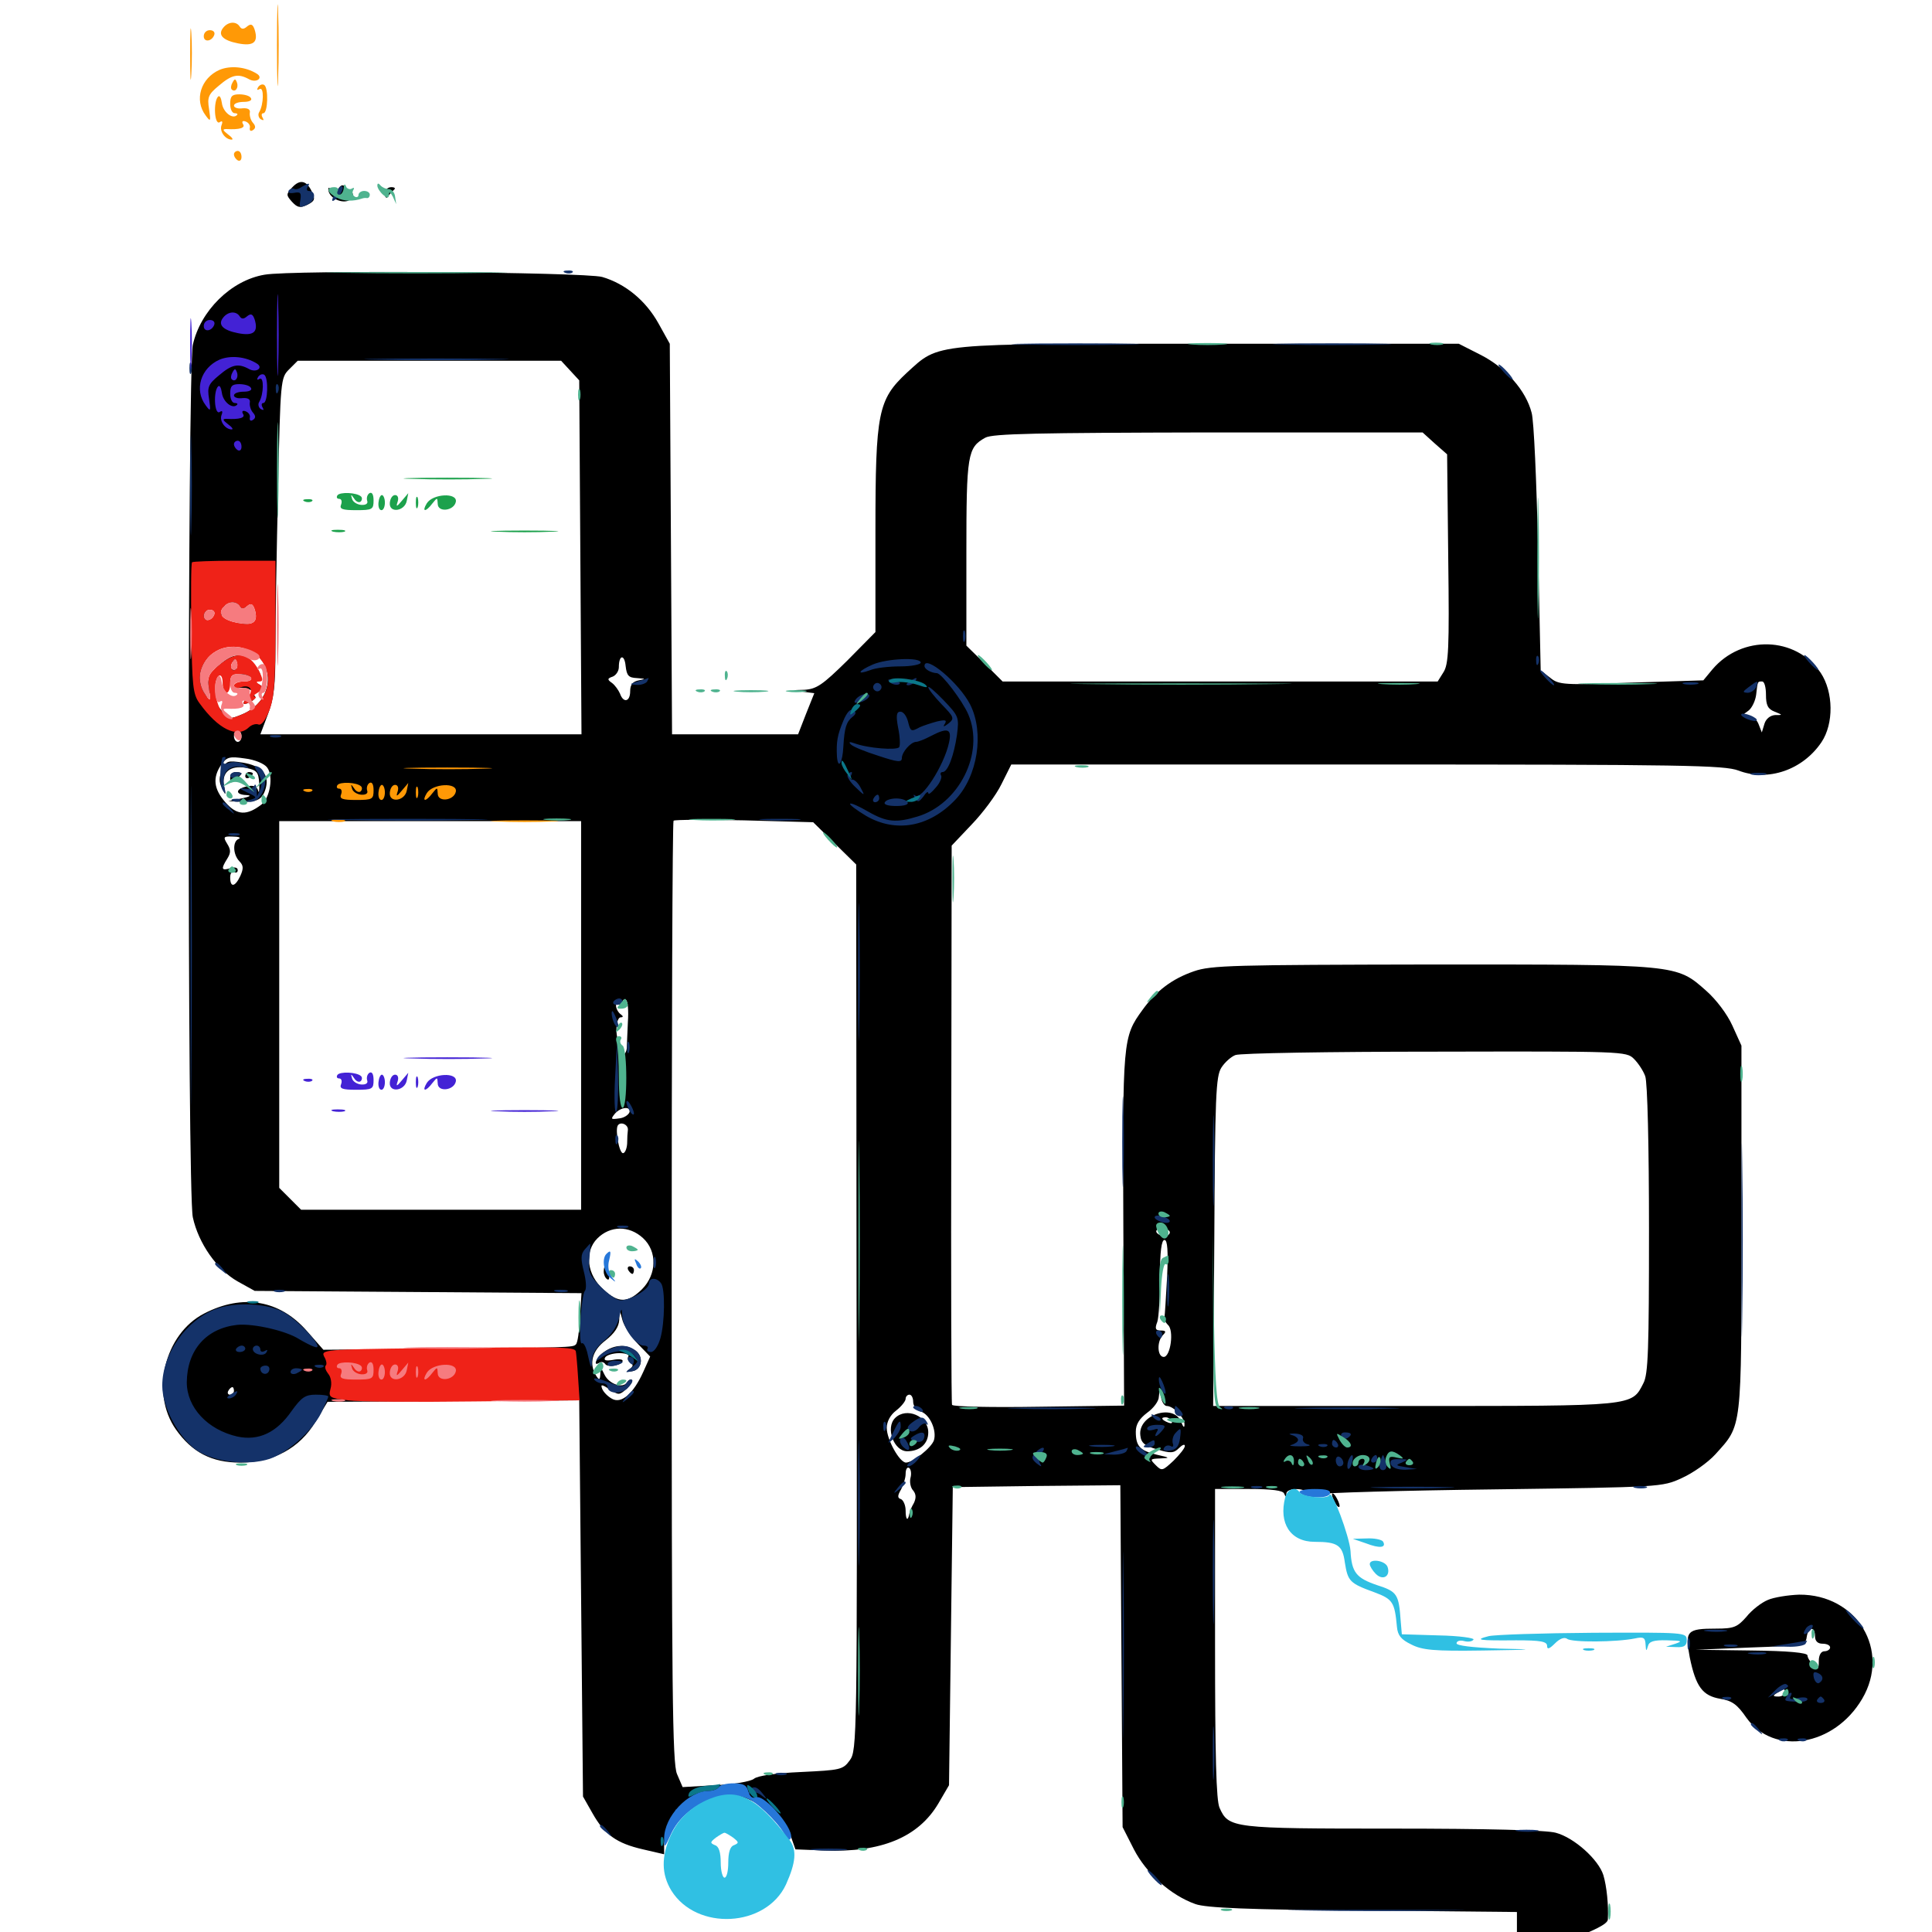<svg xmlns="http://www.w3.org/2000/svg" viewBox="0 -1000 1000 1000">
	<path fill="#000000" d="M151.172 -902.93C148.047 -899.414 148.047 -899.023 151.172 -895.508C153.906 -892.578 155.273 -892.188 158.984 -893.945C162.891 -895.898 163.281 -896.875 161.523 -900.586C158.789 -906.641 155.273 -907.422 151.172 -902.93ZM175 -901.758C173.828 -898.828 173.438 -898.828 171.875 -901.172C170.703 -902.734 169.922 -903.32 169.922 -902.148C169.922 -896.484 180.469 -893.164 182.422 -898.242C183.008 -900.195 182.422 -900.586 180.273 -899.805C178.32 -899.023 177.539 -899.414 178.516 -900.781C179.102 -901.953 178.906 -903.32 177.93 -903.906C176.953 -904.492 175.586 -903.516 175 -901.758ZM199.219 -899.805C199.219 -897.852 200 -897.07 200.781 -898.242C201.562 -899.414 202.93 -900.781 203.906 -901.758C204.883 -902.539 204.297 -903.125 202.539 -903.125C200.586 -903.125 199.219 -901.562 199.219 -899.805ZM136.914 -857.812C119.531 -854.883 103.711 -839.062 99.805 -821.484C97.07 -808.203 96.875 -383.203 99.805 -369.922C102.734 -356.445 112.305 -342.773 123.047 -336.719L131.836 -331.836L216.406 -331.25L300.977 -330.664L300.195 -318.164C299.805 -311.133 299.023 -304.883 298.047 -304.102C296.484 -302.539 295.703 -302.539 220.898 -301.758L167.383 -301.367L158.789 -311.133C144.727 -327.148 125.586 -330.469 105.664 -320.117C85.156 -309.57 77.734 -279.102 91.016 -260.156C99.414 -248.242 109.57 -242.969 124.219 -242.969C141.406 -242.969 155.078 -250.391 163.281 -264.062L169.531 -274.414L234.57 -274.805L299.805 -275.195L300.781 -172.656L301.758 -70.117L306.641 -61.523C312.891 -50.391 319.141 -45.898 332.812 -42.773L343.75 -40.234V-45.117C343.75 -47.852 345.508 -52.148 347.656 -54.883C349.805 -57.617 350.977 -60.742 350.195 -62.109C349.609 -63.281 349.609 -63.672 350.391 -62.891C351.172 -62.305 355.859 -63.672 360.742 -66.406C374.023 -73.438 383.398 -72.656 396.484 -63.477C403.906 -58.398 407.812 -54.102 409.375 -49.414L411.719 -42.773L426.758 -42.188C456.055 -41.016 475.391 -49.023 485.742 -66.602L491.211 -75.977L492.188 -153.125L493.164 -230.273L536.523 -230.859L579.883 -231.25L580.469 -142.773L581.055 -54.297L586.914 -42.773C593.359 -30.273 606.055 -18.945 618.75 -14.453C624.219 -12.5 645.703 -11.523 705.664 -11.133L785.156 -10.352V1.367C785.156 7.617 785.742 12.891 786.719 12.891C787.5 12.891 798.047 9.375 810.156 4.883C825.391 -0.781 832.031 -4.102 832.227 -6.445C832.617 -13.867 831.641 -23.633 829.883 -29.492C827.344 -37.5 814.844 -48.828 805.273 -51.367C800.586 -52.734 769.141 -53.516 721.094 -53.516C637.891 -53.516 635.938 -53.711 631.25 -64.258C629.492 -67.969 628.906 -91.406 628.906 -149.219V-229.297H646.289C658.398 -229.297 664.062 -228.516 664.648 -226.953C665.43 -225 665.82 -225 665.82 -226.953C666.016 -229.883 675 -230.078 676.953 -227.148C677.734 -225.977 679.883 -225.586 682.422 -226.562C684.57 -227.344 725.586 -228.516 773.438 -229.102C859.57 -230.273 860.352 -230.273 870.508 -234.961C876.172 -237.5 883.984 -242.969 887.891 -247.266C901.758 -262.695 901.367 -258.789 901.367 -364.062V-458.789L896.68 -469.141C893.945 -475.195 888.281 -482.617 883.203 -487.109C867.578 -500.977 868.75 -500.781 741.406 -500.781C638.281 -500.586 626.953 -500.391 617.969 -497.266C606.641 -493.359 598.438 -487.109 591.406 -477.344C581.055 -463.086 581.055 -461.914 581.445 -363.672L581.836 -272.461L537.695 -271.875C513.672 -271.484 493.359 -271.875 492.773 -272.852C492.383 -273.633 492.188 -339.062 492.383 -418.359L492.578 -562.305L502.93 -573.242C508.594 -579.102 515.625 -588.477 518.359 -594.141L523.438 -604.297H707.422C872.461 -604.297 892.383 -603.906 899.805 -601.172C915.039 -595.312 933.008 -601.367 942.773 -615.82C949.219 -625.391 949.023 -641.797 942.383 -651.758C929.492 -670.703 901.562 -671.484 886.328 -653.516L881.641 -647.852L844.336 -646.68C809.375 -645.312 806.836 -645.508 802.344 -649.219L797.461 -652.93L796.094 -716.016C795.312 -750.781 793.945 -782.422 792.773 -786.328C789.844 -797.852 779.492 -809.57 766.602 -816.211L755.078 -822.07H626.172C480.664 -822.07 486.523 -822.656 469.336 -807.031C454.492 -793.164 453.125 -786.523 453.125 -725.391V-672.852L438.477 -658.008C425.781 -645.508 422.656 -643.359 416.406 -642.969C409.57 -642.773 409.375 -642.773 415.234 -641.992L421.484 -641.211L417.188 -630.469L413.086 -619.922H380.469H347.852L347.266 -721.094L346.68 -822.07L340.82 -832.617C334.18 -844.531 323.633 -853.125 311.719 -856.641C302.344 -859.18 150.781 -860.352 136.914 -857.812ZM295.117 -808.203L299.805 -803.125L300.391 -711.523L300.977 -619.922H217.969H134.766L138.672 -630.273C141.797 -638.477 142.578 -645.117 142.578 -664.844C142.578 -678.32 143.164 -715.234 143.945 -746.875C145.117 -803.32 145.312 -804.492 149.609 -808.789L154.102 -813.281H222.266H290.43ZM742.578 -770.508L749.023 -764.844L749.609 -710.742C750.195 -664.258 749.805 -656.055 747.07 -651.953L744.141 -647.266H631.445H518.945L509.57 -656.641L500.195 -665.82V-713.672C500.195 -764.844 500.781 -768.359 509.961 -773.438C513.672 -775.586 537.305 -775.977 625.391 -776.172H736.328ZM124.219 -686.133C125 -684.57 125.977 -684.57 127.539 -686.133C131.25 -689.844 132.812 -688.477 132.812 -682.227C132.812 -676.367 132.812 -676.367 123.633 -677.344C118.359 -677.734 114.062 -678.32 113.672 -678.32C113.281 -678.516 113.672 -679.688 114.453 -681.055C115.625 -683.008 115.234 -683.008 113.086 -681.055C109.375 -677.344 105.078 -677.93 105.859 -682.031C106.25 -684.18 108.008 -685.156 110.742 -684.766C113.086 -684.375 115.43 -685.156 116.211 -686.328C117.773 -688.867 122.461 -688.867 124.219 -686.133ZM126.562 -664.648C143.164 -658.789 142.578 -637.5 125.391 -630.273C118.75 -627.539 118.359 -627.539 114.844 -632.031C113.086 -634.375 111.328 -635.742 111.328 -634.57C111.328 -630.273 103.516 -644.727 103.516 -649.219C103.516 -655.273 108.398 -662.695 114.062 -664.844C119.531 -667.188 119.531 -667.188 126.562 -664.648ZM329.688 -649.023C334.375 -648.633 334.375 -648.633 330.664 -647.852C327.539 -647.266 326.172 -645.703 326.172 -642.188C326.172 -636.719 322.656 -635.938 320.898 -641.016C320.117 -642.773 318.359 -645.312 316.797 -646.484C314.258 -648.242 314.258 -648.828 317.188 -649.805C318.945 -650.586 320.312 -652.734 320.312 -654.688C320.312 -661.133 323.242 -661.523 323.828 -655.273C324.414 -650.195 325.391 -649.219 329.688 -649.023ZM914.062 -640.43C914.062 -634.961 915.039 -633.008 918.555 -631.641C922.852 -629.883 922.852 -629.883 918.75 -629.883C916.211 -629.688 914.062 -627.93 913.281 -625.391L911.914 -620.898L910.156 -625.391C909.18 -627.734 906.836 -629.688 904.883 -629.688C901.758 -629.688 901.758 -629.883 905.078 -632.227C906.836 -633.594 908.594 -637.305 908.984 -640.43C909.766 -647.656 909.766 -647.266 912.109 -647.266C913.281 -647.266 914.062 -644.141 914.062 -640.43ZM125 -618.945C125 -617.383 124.219 -616.016 123.047 -616.016C122.07 -616.016 121.094 -617.383 121.094 -618.945C121.094 -620.508 122.07 -621.875 123.047 -621.875C124.219 -621.875 125 -620.508 125 -618.945ZM138.281 -602.734C141.602 -598.438 139.844 -587.109 135.352 -583.594C127.734 -577.734 122.656 -577.93 116.797 -584.57C110.547 -591.602 109.961 -597.461 114.453 -604.102C117.383 -608.203 118.75 -608.594 126.758 -607.422C131.836 -606.836 136.914 -604.688 138.281 -602.734ZM432.031 -563.477L443.164 -552.539L443.359 -323.242C443.75 -99.023 443.555 -93.945 439.844 -88.867C436.328 -83.984 434.961 -83.789 414.648 -82.812C401.367 -82.227 391.992 -80.859 390.234 -79.297C388.477 -77.93 379.883 -76.367 370.117 -75.977L353.32 -75L350.391 -81.836C348.047 -87.5 347.656 -124.414 347.656 -331.445C347.656 -465.039 348.047 -574.805 348.633 -575.195C349.023 -575.781 365.625 -575.781 385.156 -575.391L420.898 -574.414ZM300.781 -474.414V-373.828H228.32H155.859L150.195 -379.492L144.531 -385.156V-480.078V-575H222.656H300.781ZM123.633 -565.82C120.312 -564.648 120.508 -557.812 123.828 -554.297C125.977 -552.148 126.172 -550.586 124.414 -546.68C121.68 -540.82 119.141 -540.43 119.141 -545.898C119.141 -548.047 120.117 -549.219 121.094 -548.633C122.266 -548.047 123.047 -548.438 123.047 -549.609C123.047 -550.977 121.484 -551.367 119.141 -550.586C114.648 -549.219 114.258 -550.195 117.578 -555.469C119.531 -558.594 119.531 -560.156 117.578 -563.281C115.43 -566.797 115.625 -567.188 120.508 -566.992C123.633 -566.992 124.805 -566.406 123.633 -565.82ZM325 -471.094C324.805 -465.43 324.414 -459.18 324.414 -457.422C324.219 -455.469 323.242 -453.906 322.07 -453.906C321.094 -453.906 320.703 -454.883 321.289 -455.859C322.07 -457.031 321.68 -458.984 320.703 -460.352C318.164 -463.281 318.75 -473.438 321.289 -473.438C322.656 -473.438 322.656 -474.023 321.289 -475C318.75 -476.758 317.773 -481.836 320.312 -480.273C321.289 -479.688 322.266 -480.078 322.266 -481.25C322.266 -482.422 323.047 -483.008 324.023 -482.422C325 -481.836 325.391 -476.758 325 -471.094ZM845.703 -451.953C848.047 -449.609 850.586 -445.703 851.562 -442.969C852.734 -440.039 853.516 -406.445 853.516 -363.867C853.516 -301.367 853.125 -288.672 850.586 -283.984C844.531 -272.07 846.289 -272.266 732.031 -272.266H627.93L628.516 -357.422C628.906 -432.812 629.297 -442.969 632.227 -447.461C633.984 -450.195 637.305 -453.125 639.453 -453.906C641.797 -454.883 688.086 -455.664 742.773 -455.664C839.844 -455.859 841.797 -455.859 845.703 -451.953ZM325.781 -424.219C325.195 -422.852 322.852 -421.289 320.312 -421.094C316.211 -420.508 316.016 -420.703 318.164 -423.438C321.289 -427.148 326.758 -427.539 325.781 -424.219ZM325 -415.234C324.805 -413.867 324.609 -410.742 324.609 -408.008C324.414 -405.273 323.438 -403.125 322.461 -403.125C320.508 -403.125 318.359 -414.844 319.727 -417.383C321.094 -419.727 325.195 -417.969 325 -415.234ZM332.812 -359.18C340.234 -352.344 340.039 -340.43 332.227 -332.617C325 -325.586 320.117 -325.391 312.5 -332.422C303.711 -340.039 302.344 -352.148 309.18 -358.984C315.82 -365.625 325.586 -365.82 332.812 -359.18ZM605.469 -362.109C605.469 -361.133 604.297 -360.156 602.734 -360.156C601.172 -360.156 599.219 -361.133 598.633 -362.109C598.047 -363.281 599.219 -364.062 601.367 -364.062C603.711 -364.062 605.469 -363.281 605.469 -362.109ZM604.102 -339.258C603.516 -328.711 602.93 -319.336 602.734 -318.164C602.344 -317.188 603.32 -315.43 604.492 -314.258C607.812 -311.523 605.859 -297.656 602.344 -297.656C599.023 -297.656 598.633 -305.664 601.953 -308.984C603.711 -310.742 603.516 -311.328 600.781 -311.328C598.047 -311.328 597.656 -312.305 599.023 -315.82C599.805 -318.164 600.391 -328.711 600.391 -339.258C600.391 -352.148 601.172 -358.203 602.734 -358.203C604.297 -358.203 604.688 -352.539 604.102 -339.258ZM330.273 -304.297L336.523 -297.852L333.008 -290.039C327.93 -278.711 321.68 -273.242 316.797 -275.977C314.648 -277.148 312.5 -279.297 311.719 -281.055C310.742 -283.594 311.328 -283.594 315.625 -280.859C320.117 -277.734 320.703 -277.93 324.219 -281.055C326.367 -283.008 327.734 -285.156 327.148 -285.742C326.367 -286.328 325.391 -285.742 324.609 -284.57C322.461 -281.055 315.234 -283.594 312.891 -288.477C310.938 -292.578 310.742 -292.578 310.742 -288.867C310.547 -285.547 310.156 -285.547 308.594 -287.891C304.688 -294.141 306.445 -300.977 313.477 -306.25C318.164 -309.961 320.312 -313.281 320.508 -316.797L320.703 -322.07L322.266 -316.406C323.242 -313.281 326.953 -307.812 330.273 -304.297ZM186.328 -293.945C187.109 -293.945 187.5 -292.578 186.914 -291.211C186.328 -289.648 187.109 -288.477 188.477 -288.477C189.844 -288.477 190.82 -289.844 190.625 -291.406C190.43 -294.141 194.141 -294.727 208.008 -293.945C209.57 -293.75 210.938 -291.992 210.938 -289.844C210.938 -286.133 209.57 -285.938 193.359 -285.938C178.711 -285.938 175.781 -286.523 175.781 -289.062C175.781 -290.625 175 -291.602 174.219 -291.016C173.242 -290.43 172.461 -291.211 172.461 -292.773C172.461 -295.508 174.023 -295.508 186.328 -293.945ZM122.656 -291.406C123.047 -292.773 121.68 -293.75 119.141 -293.75C116.602 -293.75 115.234 -292.773 115.82 -291.406C116.211 -290.039 117.773 -288.867 119.141 -288.867C120.508 -288.867 122.07 -290.039 122.656 -291.406ZM217.773 -291.992C218.555 -292.969 218.164 -293.75 217.188 -293.75C214.453 -293.75 213.086 -291.602 214.258 -288.672C215.43 -285.352 224.023 -284.961 225.195 -288.477C225.977 -290.43 226.367 -290.43 226.367 -288.477C226.562 -287.109 228.711 -285.938 231.445 -285.938C234.961 -285.938 236.328 -286.914 236.328 -289.844C236.328 -292.969 234.961 -293.75 229.492 -293.75C225.195 -293.75 222.07 -292.578 221.484 -290.82C220.703 -289.258 219.531 -288.477 218.555 -289.062C217.578 -289.648 217.188 -291.016 217.773 -291.992ZM121.094 -280.078C121.094 -279.102 120.117 -278.125 118.945 -278.125C117.969 -278.125 117.578 -279.102 118.164 -280.078C118.75 -281.25 119.727 -282.031 120.312 -282.031C120.703 -282.031 121.094 -281.25 121.094 -280.078ZM603.906 -272.266C607.422 -272.266 613.281 -266.016 613.086 -262.695C613.086 -260.742 612.5 -261.133 611.328 -264.062C607.422 -273.828 588.867 -267.578 590.234 -257.031C590.625 -253.125 592.578 -251.562 599.023 -249.805C605.859 -247.656 607.617 -247.852 610.156 -250.391C611.914 -252.148 613.281 -252.734 613.281 -251.562C613.281 -250.391 610.547 -247.07 607.422 -243.945C601.758 -238.672 601.367 -238.477 598.242 -241.602C595.117 -244.727 595.117 -244.922 600.586 -245.117C605.859 -245.312 605.664 -245.508 598.633 -247.07C590.039 -249.219 587.891 -251.367 587.891 -258.984C587.891 -262.695 589.648 -265.625 593.75 -268.75C597.07 -271.094 599.805 -274.805 599.805 -276.953C600.195 -280.664 600.195 -280.664 600.977 -276.758C601.367 -274.219 602.734 -272.266 603.906 -272.266ZM472.656 -274.414C472.656 -272.266 474.414 -269.922 476.758 -269.336C481.25 -267.773 484.961 -259.766 483.398 -254.492C482.031 -250.586 472.461 -242.969 468.945 -242.969C465.625 -242.969 458.984 -254.883 458.984 -260.938C458.984 -264.062 460.742 -267.578 463.867 -269.922C466.602 -272.07 468.75 -274.805 468.75 -275.977C468.75 -277.148 469.727 -278.125 470.703 -278.125C471.875 -278.125 472.656 -276.367 472.656 -274.414ZM606.445 -264.453C607.031 -263.281 606.25 -263.086 604.688 -263.672C601.172 -265.039 600.586 -266.406 603.32 -266.406C604.492 -266.406 605.859 -265.625 606.445 -264.453ZM683.594 -254.492C683.594 -255.664 682.812 -257.031 681.641 -257.617C680.664 -258.203 679.688 -258.008 679.688 -256.836C679.688 -255.664 678.32 -255.273 676.758 -255.859C675.195 -256.641 673.828 -256.055 673.828 -254.883C673.828 -253.711 675.977 -252.734 678.711 -252.734C681.445 -252.734 683.594 -253.516 683.594 -254.492ZM692.773 -254.297C693.359 -255.664 693.164 -257.422 692.578 -258.008C691.992 -258.789 691.406 -257.617 691.602 -255.469C691.602 -253.32 692.188 -252.734 692.773 -254.297ZM671.875 -254.688C671.875 -255.859 670.117 -256.641 667.969 -256.641C665.82 -256.641 664.062 -255.859 664.062 -254.688C664.062 -253.711 665.82 -252.734 667.969 -252.734C670.117 -252.734 671.875 -253.711 671.875 -254.688ZM689.453 -254.688C689.453 -255.859 688.672 -256.641 687.5 -256.641C686.523 -256.641 685.547 -255.859 685.547 -254.688C685.547 -253.711 686.523 -252.734 687.5 -252.734C688.672 -252.734 689.453 -253.711 689.453 -254.688ZM701.172 -254.102C701.172 -256.836 698.828 -257.422 696.68 -255.273C694.531 -253.125 695.117 -251.367 698.242 -251.367C699.805 -251.367 701.172 -252.539 701.172 -254.102ZM527.344 -251.758C527.344 -253.32 526.758 -254.492 525.977 -254.297C525 -254.102 517.188 -253.516 508.203 -253.32C486.914 -252.344 489.062 -248.828 510.938 -248.828C524.219 -248.828 527.344 -249.414 527.344 -251.758ZM655.273 -252.539C653.906 -254.883 627.148 -254.688 625.781 -252.539C625.195 -251.562 631.836 -250.781 640.625 -250.781C650 -250.781 656.055 -251.562 655.273 -252.539ZM581.836 -250C582.227 -250.391 576.953 -250.781 569.727 -250.781C562.695 -250.781 556.445 -250 555.664 -249.023C554.688 -247.266 580.078 -248.242 581.836 -250ZM541.016 -245.898C541.016 -247.461 540.625 -248.828 540.234 -248.828C539.844 -248.828 539.062 -247.461 538.281 -245.898C537.695 -244.336 538.086 -242.969 539.062 -242.969C540.234 -242.969 541.016 -244.336 541.016 -245.898ZM724.609 -246.875C724.609 -248.047 723.828 -248.828 722.852 -248.828C721.68 -248.828 720.312 -248.047 719.727 -246.875C719.141 -245.898 719.922 -244.922 721.484 -244.922C723.242 -244.922 724.609 -245.898 724.609 -246.875ZM689.062 -245.117C670.312 -246.484 666.016 -246.484 666.016 -244.336C666.016 -242.773 670.508 -241.797 678.711 -241.602C685.938 -241.211 691.406 -241.992 691.406 -242.969C691.406 -244.141 690.234 -244.922 689.062 -245.117ZM696.68 -242.578C697.266 -243.945 697.07 -245.703 696.484 -246.289C695.898 -247.07 695.312 -245.898 695.508 -243.75C695.508 -241.602 696.094 -241.016 696.68 -242.578ZM709.766 -243.945C710.938 -247.266 710.938 -247.461 707.227 -245.117C705.664 -244.141 705.469 -242.969 706.641 -242.188C707.617 -241.602 708.984 -242.383 709.766 -243.945ZM713.086 -242.383C714.453 -243.75 715.039 -245.312 714.453 -245.898C713.867 -246.484 712.695 -245.508 712.109 -243.555C710.938 -240.82 711.133 -240.625 713.086 -242.383ZM731.25 -243.945C730.469 -245.508 729.297 -246.875 728.125 -246.875C727.148 -246.875 726.758 -246.094 727.539 -245.117C728.125 -244.141 726.953 -242.773 725.195 -242.383C723.047 -241.797 723.633 -241.406 726.953 -241.211C730.859 -241.016 732.031 -241.797 731.25 -243.945ZM471.289 -235.156C470.703 -233.008 471.289 -229.883 472.656 -228.516C474.219 -226.562 474.219 -224.609 473.047 -222.07C471.875 -220.117 470.898 -217.773 470.703 -216.602C469.922 -212.305 468.75 -213.281 468.75 -218.164C468.75 -220.898 467.578 -223.438 466.406 -224.023C464.453 -224.609 464.453 -225.781 466.406 -229.102C467.578 -231.25 468.75 -234.961 468.75 -237.109C468.75 -239.453 469.531 -240.82 470.508 -240.234C471.484 -239.648 471.875 -237.305 471.289 -235.156ZM113.477 -655.859C107.227 -650.781 105.469 -642.969 109.766 -640.234C111.133 -639.453 111.328 -639.648 110.547 -641.016C109.375 -642.969 114.062 -655.078 116.016 -655.078C116.406 -655.078 116.211 -651.953 115.82 -648.047C115.43 -643.945 115.82 -641.602 116.992 -642.188C117.969 -642.969 118.555 -645.117 118.164 -647.266C117.578 -650.391 118.555 -651.172 122.266 -651.172C125 -651.172 128.906 -650.195 131.055 -649.219C136.328 -646.289 136.133 -651.758 130.469 -657.031C124.805 -662.305 120.703 -661.914 113.477 -655.859ZM128.32 -655.664C130.273 -653.711 130.859 -652.93 129.492 -653.711C128.32 -654.688 125.391 -654.883 123.047 -654.102C119.336 -652.93 117.773 -654.883 120.508 -657.617C122.461 -659.766 124.219 -659.18 128.32 -655.664ZM121.875 -645.117C121.094 -643.75 121.68 -643.164 123.242 -643.75C124.805 -644.336 127.539 -643.945 129.492 -642.969C133.789 -640.82 138.281 -643.164 134.57 -645.508C130.664 -647.852 123.438 -647.656 121.875 -645.117ZM127.344 -638.281C124.609 -635.156 126.367 -634.766 130.664 -637.305C132.031 -638.281 132.422 -639.453 131.641 -640.039C130.664 -640.625 128.711 -639.844 127.344 -638.281ZM115.039 -601.562C113.281 -597.852 113.281 -595.312 114.844 -592.188C116.992 -587.891 116.992 -587.891 116.016 -592.773C114.453 -600.195 119.141 -604.102 127.344 -602.539C133.008 -601.367 133.789 -600.391 134.18 -594.531C134.375 -590.82 133.984 -589.062 133.594 -590.82C133.008 -592.969 131.055 -593.75 127.93 -592.969C121.875 -591.797 121.484 -588.672 127.539 -588.477C130.469 -588.281 129.492 -587.695 125 -586.719L118.164 -585.352L125 -584.961C133.398 -584.766 136.133 -586.328 137.695 -592.578C139.258 -599.414 135.156 -603.711 125.586 -605.273C117.969 -606.445 116.992 -606.25 115.039 -601.562ZM119.141 -597.266C119.141 -594.531 119.727 -594.531 122.07 -596.484C123.633 -597.852 125 -599.219 125 -599.609C125 -600 123.633 -600.391 122.07 -600.391C120.508 -600.391 119.141 -599.023 119.141 -597.266ZM126.953 -598.242C126.953 -599.414 127.93 -600.391 128.906 -600.391C130.078 -600.391 130.859 -600 130.859 -599.609C130.859 -599.023 130.078 -598.047 128.906 -597.461C127.93 -596.875 126.953 -597.266 126.953 -598.242ZM312.5 -341.797C312.5 -340.234 313.281 -338.477 314.258 -337.891C315.234 -337.109 315.625 -338.477 315.039 -340.625C313.867 -345.117 312.5 -345.703 312.5 -341.797ZM325.195 -342.578C325.781 -341.602 326.758 -340.625 327.344 -340.625C327.734 -340.625 328.125 -341.602 328.125 -342.578C328.125 -343.75 327.148 -344.531 325.977 -344.531C325 -344.531 324.609 -343.75 325.195 -342.578ZM312.891 -300.391C308.789 -297.656 306.445 -292.188 310.352 -294.727C311.328 -295.312 312.695 -294.922 313.281 -293.945C314.648 -291.992 322.266 -293.359 322.266 -295.703C322.266 -296.484 319.922 -296.68 317.188 -296.094C313.477 -295.508 312.305 -295.898 313.281 -297.461C314.062 -298.633 317.383 -299.609 320.508 -299.609C323.828 -299.609 325.977 -298.828 325.195 -297.852C324.609 -296.875 325.195 -295.312 326.367 -294.531C327.93 -293.75 327.734 -292.773 325.977 -291.406C323.828 -290.039 324.219 -289.844 327.148 -290.234C332.227 -291.016 333.398 -297.656 328.906 -300.977C324.219 -304.297 318.164 -304.102 312.891 -300.391ZM193.359 -289.648C193.359 -288.672 194.336 -288.281 195.312 -288.867C196.484 -289.453 197.266 -290.43 197.266 -291.016C197.266 -291.406 196.484 -291.797 195.312 -291.797C194.336 -291.797 193.359 -290.82 193.359 -289.648ZM463.281 -266.016C458.203 -260.938 462.695 -248.828 469.531 -248.828C476.172 -248.828 480.469 -252.734 480.469 -258.594C480.469 -266.992 469.141 -271.875 463.281 -266.016ZM689.453 -226.367C689.453 -225.391 690.43 -223.047 691.406 -221.484C692.383 -219.922 693.359 -219.531 693.359 -220.508C693.359 -221.68 692.383 -223.828 691.406 -225.391C690.43 -226.953 689.453 -227.539 689.453 -226.367ZM915.039 -171.875C911.719 -170.508 906.641 -166.602 903.906 -163.086C899.219 -157.812 897.461 -157.031 888.281 -157.031C873.047 -157.031 872.07 -155.859 874.609 -142.188C877.734 -126.953 881.25 -122.266 890.43 -120.703C896.484 -119.727 899.219 -117.773 903.906 -110.938C918.164 -91.016 949.414 -96.094 963.867 -120.703C978.711 -145.898 961.133 -174.805 931.25 -174.609C925.586 -174.414 918.164 -173.242 915.039 -171.875ZM939.453 -153.125C939.453 -150.586 940.82 -149.219 943.359 -149.219C945.508 -149.219 947.266 -148.438 947.266 -147.266C947.266 -146.289 945.898 -145.312 944.336 -145.312C942.578 -145.312 941.406 -143.359 941.406 -140.234C941.406 -135.742 941.016 -135.547 938.477 -138.281C936.914 -139.844 935.547 -141.992 935.547 -143.164C935.547 -144.531 925.586 -145.508 906.836 -145.703L877.93 -146.094L906.25 -147.266C933.789 -148.242 934.57 -148.438 935.156 -152.734C935.938 -158.008 939.453 -158.398 939.453 -153.125ZM923.828 -123.828C923.828 -122.852 922.266 -121.875 920.508 -121.875C917.578 -121.875 917.383 -122.266 919.922 -123.828C923.633 -126.172 923.828 -126.172 923.828 -123.828Z"/>
	<path fill="#ff9906" d="M143.359 -976.562C143.359 -957.812 143.75 -950 143.945 -959.57C144.336 -968.945 144.336 -984.18 143.945 -993.75C143.75 -1003.125 143.359 -995.312 143.359 -976.562ZM98.438 -971.68C98.438 -959.961 98.633 -955.273 99.023 -961.523C99.414 -967.773 99.414 -977.344 99.023 -983.008C98.633 -988.672 98.438 -983.594 98.438 -971.68ZM115.625 -985.742C112.5 -982.031 115.234 -979.102 123.242 -977.539C131.25 -975.977 133.789 -978.125 131.836 -984.57C130.859 -987.5 129.883 -987.891 127.93 -986.328C126.172 -984.766 125 -984.766 124.023 -986.328C122.266 -989.062 118.164 -988.867 115.625 -985.742ZM105.469 -981.25C105.469 -977.93 109.766 -978.516 110.938 -982.031C111.328 -983.398 110.352 -984.375 108.594 -984.375C106.836 -984.375 105.469 -983.008 105.469 -981.25ZM113.672 -963.867C103.906 -959.57 100.391 -948.242 106.445 -940.234C108.984 -936.719 109.18 -937.109 108.203 -943.555C107.227 -949.609 107.812 -951.172 113.281 -955.664C119.922 -961.328 123.242 -962.109 128.906 -958.984C132.812 -956.836 136.523 -959.766 132.812 -961.914C127.148 -965.43 119.336 -966.211 113.672 -963.867ZM120.312 -957.227C119.531 -955.859 119.336 -954.297 119.922 -953.711C121.68 -951.953 123.633 -954.492 122.656 -957.227C121.875 -959.375 121.484 -959.375 120.312 -957.227ZM133.594 -954.883C132.812 -953.516 133.008 -953.125 134.375 -953.906C136.719 -955.273 136.523 -945.898 134.18 -941.992C133.398 -940.82 133.789 -939.062 134.961 -938.281C136.523 -937.5 136.719 -937.695 135.938 -939.062C135.156 -940.43 135.352 -941.406 136.328 -941.406C138.672 -941.406 139.062 -954.688 136.719 -956.055C135.742 -956.641 134.375 -956.055 133.594 -954.883ZM112.891 -950C110.352 -947.461 110.938 -935.156 113.672 -936.719C115.039 -937.695 115.43 -937.109 114.648 -935.156C113.477 -932.031 116.602 -927.734 119.922 -927.734C120.898 -927.734 120.117 -928.906 117.969 -930.469C115.234 -932.617 115.039 -933.203 117.188 -933.203C124.023 -932.812 127.148 -933.789 125.781 -935.742C125 -937.109 125.586 -937.695 127.148 -937.109C128.711 -936.523 129.688 -934.961 129.297 -933.789C129.102 -932.422 129.688 -931.836 130.859 -932.617C132.422 -933.594 132.422 -934.766 130.859 -936.523C129.688 -937.891 129.102 -940.234 129.297 -941.602C129.688 -943.359 128.32 -944.141 125.586 -943.945C123.047 -943.555 121.094 -944.336 121.094 -945.312C121.094 -946.484 123.438 -947.266 126.172 -947.266C128.906 -947.266 130.664 -948.047 129.883 -949.219C129.297 -950.391 126.562 -951.172 123.828 -951.172C120.117 -951.172 119.141 -950.195 119.141 -946.289C119.141 -943.555 120.117 -941.406 121.484 -941.406C122.656 -941.406 123.242 -941.016 122.656 -940.43C120.312 -938.086 115.43 -941.992 114.844 -946.68C114.453 -949.414 113.672 -950.781 112.891 -950ZM121.094 -920.117C121.094 -918.945 122.07 -917.578 123.047 -916.992C124.219 -916.406 125 -917.188 125 -918.75C125 -920.508 124.219 -921.875 123.047 -921.875C122.07 -921.875 121.094 -921.094 121.094 -920.117ZM213.477 -602.148C202.93 -602.344 211.133 -602.734 231.445 -602.734C251.953 -602.734 260.547 -602.344 250.586 -602.148C240.625 -601.758 224.023 -601.758 213.477 -602.148ZM174.609 -593.555C174.023 -592.578 174.414 -591.797 175.586 -591.797C176.758 -591.797 177.148 -590.43 176.562 -588.867C175.586 -586.523 177.148 -585.938 184.375 -585.938C192.773 -585.938 193.359 -586.328 193.359 -591.016C193.359 -593.945 192.578 -595.508 191.211 -594.727C190.039 -593.945 189.648 -592.188 190.039 -590.82C190.625 -589.453 189.453 -588.477 186.914 -588.672C184.766 -588.867 182.617 -590.234 182.227 -591.797C181.445 -594.336 181.641 -594.336 183.398 -591.797C184.375 -590.234 185.938 -589.648 186.719 -590.43C187.5 -591.211 187.5 -592.383 186.914 -592.969C184.766 -595.117 175.781 -595.508 174.609 -593.555ZM195.898 -589.844C195.703 -587.695 196.289 -585.938 197.461 -585.938C198.438 -585.938 199.219 -587.695 199.219 -589.844C199.219 -591.992 198.438 -593.75 197.656 -593.75C196.875 -593.75 196.094 -591.992 195.898 -589.844ZM201.758 -589.648C201.367 -584.18 209.57 -585.352 210.547 -590.82C210.547 -590.82 211.328 -594.727 211.328 -594.727C211.328 -594.727 208.008 -590.82 208.008 -590.82C205.273 -587.5 204.883 -587.5 205.859 -590.43C206.445 -592.383 205.859 -593.75 204.492 -593.75C203.125 -593.75 201.953 -591.992 201.758 -589.648ZM216.211 -587.5C216.602 -588.672 216.602 -591.016 216.211 -592.383C215.625 -593.555 215.234 -592.578 215.234 -589.844C215.234 -587.109 215.625 -586.133 216.211 -587.5ZM220.898 -589.453C218.164 -584.961 220.312 -584.766 223.828 -589.453C226.367 -592.578 226.367 -592.578 226.562 -589.258C226.562 -584.57 234.961 -585.547 235.938 -590.234C236.914 -595.117 224.023 -594.531 220.898 -589.453ZM157.812 -590.43C156.25 -591.016 156.836 -591.602 158.984 -591.602C161.133 -591.797 162.305 -591.211 161.523 -590.625C160.938 -590.039 159.18 -589.844 157.812 -590.43ZM172.461 -574.805C170.508 -575.391 171.68 -575.781 174.805 -575.781C178.125 -575.781 179.492 -575.391 178.32 -574.805C176.953 -574.414 174.219 -574.414 172.461 -574.805ZM257.422 -574.805C249.609 -575 255.859 -575.391 271.484 -575.391C287.109 -575.391 293.359 -575 285.742 -574.805C277.93 -574.414 265.039 -574.414 257.422 -574.805Z"/>
	<path fill="#ef2218" d="M99.414 -708.984C98.828 -708.398 98.828 -692.969 99.023 -674.609C99.414 -645.117 99.805 -640.625 103.32 -635.938C112.891 -622.656 122.656 -617.773 128.711 -623.438C130.078 -624.805 132.422 -625.586 133.789 -625C135.352 -624.414 137.5 -627.344 139.453 -632.422C141.992 -638.867 142.578 -648.047 142.578 -675.195V-709.766H121.484C109.766 -709.766 99.805 -709.375 99.414 -708.984ZM124.023 -686.328C125 -684.766 126.172 -684.766 127.93 -686.328C129.883 -687.891 130.859 -687.5 131.836 -684.57C133.789 -678.125 131.25 -675.977 123.242 -677.539C115.234 -679.102 112.5 -682.031 115.625 -685.742C118.164 -688.867 122.266 -689.062 124.023 -686.328ZM110.938 -682.031C109.766 -678.516 105.469 -677.93 105.469 -681.25C105.469 -683.008 106.836 -684.375 108.594 -684.375C110.352 -684.375 111.328 -683.398 110.938 -682.031ZM135.156 -658.398C142.578 -648.828 137.891 -635.547 125.391 -630.273C118.75 -627.539 118.164 -627.539 114.844 -631.641C111.133 -636.328 110.156 -648.242 113.281 -650.195C114.453 -650.977 115.234 -649.219 115.234 -646.484C115.234 -643.75 116.211 -641.406 117.188 -641.406C118.359 -641.406 119.141 -643.555 119.141 -646.289C119.141 -650.195 120.117 -651.172 123.828 -651.172C126.562 -651.172 129.297 -650.391 129.883 -649.219C130.664 -648.047 128.906 -647.266 126.172 -647.266C123.438 -647.266 121.094 -646.289 121.094 -645.117C121.094 -643.945 122.656 -643.555 124.805 -644.336C129.883 -645.898 131.641 -642.383 127.734 -638.672C124.414 -635.156 126.172 -634.57 130.859 -637.5C132.422 -638.477 133.008 -639.453 131.836 -639.453C130.859 -639.453 131.445 -640.43 133.594 -641.602C136.523 -643.359 136.719 -644.141 134.57 -645.508C132.422 -646.875 132.422 -647.266 134.375 -647.266C136.328 -647.266 136.133 -648.633 133.984 -652.93C128.906 -662.5 122.266 -663.281 113.281 -655.664C107.812 -651.172 107.227 -649.609 108.203 -643.555C109.18 -637.109 108.984 -636.719 106.445 -640.234C100.391 -648.242 103.906 -659.57 113.672 -663.867C121.289 -666.992 130.469 -664.648 135.156 -658.398ZM122.266 -653.711C120.312 -651.758 118.555 -654.688 120.312 -657.227C121.484 -659.375 121.875 -659.375 122.656 -657.227C123.047 -655.859 122.852 -654.297 122.266 -653.711ZM217.188 -302.148C167.969 -301.562 166.016 -301.367 167.773 -297.852C168.945 -295.898 169.336 -293.75 168.555 -293.164C167.969 -292.383 168.555 -290.625 169.922 -288.867C171.289 -287.305 171.875 -283.984 171.094 -281.25C169.922 -276.758 170.508 -276.367 180.078 -275.195C185.742 -274.414 215.039 -274.219 245.117 -274.609L300 -275.195L299.219 -286.914C298.828 -293.359 298.242 -299.609 298.047 -300.586C297.266 -302.93 291.016 -302.93 217.188 -302.148ZM186.914 -292.969C184.766 -295.117 175.781 -295.508 174.609 -293.555C174.023 -292.578 174.414 -291.797 175.586 -291.797C176.758 -291.797 177.148 -290.43 176.562 -288.867C175.586 -286.523 177.148 -285.938 184.375 -285.938C192.773 -285.938 193.359 -286.328 193.359 -291.016C193.359 -293.945 192.578 -295.508 191.211 -294.727C190.039 -293.945 189.648 -292.188 190.039 -290.82C190.625 -289.453 189.453 -288.477 186.914 -288.672C184.766 -288.867 182.617 -290.234 182.227 -291.797C181.445 -294.336 181.641 -294.336 183.398 -291.797C184.375 -290.234 185.938 -289.648 186.719 -290.43C187.5 -291.211 187.5 -292.383 186.914 -292.969ZM199.219 -289.844C199.219 -291.992 198.438 -293.75 197.656 -293.75C196.875 -293.75 196.094 -291.992 195.898 -289.844C195.703 -287.695 196.289 -285.938 197.461 -285.938C198.438 -285.938 199.219 -287.695 199.219 -289.844ZM205.859 -290.43C206.445 -292.383 205.859 -293.75 204.492 -293.75C203.125 -293.75 201.953 -291.992 201.758 -289.648C201.367 -284.18 209.57 -285.352 210.547 -290.82L211.328 -294.727L208.008 -290.82C205.273 -287.5 204.883 -287.5 205.859 -290.43ZM216.211 -287.5C216.602 -288.672 216.602 -291.016 216.211 -292.383C215.625 -293.555 215.234 -292.578 215.234 -289.844C215.234 -287.109 215.625 -286.133 216.211 -287.5ZM235.938 -290.234C236.914 -295.117 224.023 -294.531 220.898 -289.453C218.164 -284.961 220.312 -284.766 223.828 -289.453C226.367 -292.578 226.367 -292.578 226.562 -289.258C226.562 -284.57 234.961 -285.547 235.938 -290.234Z"/>
	<path fill="#1ca14c" d="M143.359 -1126.562C143.359 -1107.812 143.75 -1100 143.945 -1109.57C144.336 -1118.945 144.336 -1134.18 143.945 -1143.75C143.75 -1153.125 143.359 -1145.312 143.359 -1126.562ZM98.438 -1121.68C98.438 -1109.961 98.633 -1105.273 99.023 -1111.523C99.414 -1117.773 99.414 -1127.344 99.023 -1133.008C98.633 -1138.672 98.438 -1133.594 98.438 -1121.68ZM115.625 -1135.742C112.5 -1132.031 115.234 -1129.102 123.242 -1127.539C131.25 -1125.977 133.789 -1128.125 131.836 -1134.57C130.859 -1137.5 129.883 -1137.891 127.93 -1136.328C126.172 -1134.766 125 -1134.766 124.023 -1136.328C122.266 -1139.062 118.164 -1138.867 115.625 -1135.742ZM105.469 -1131.25C105.469 -1127.93 109.766 -1128.516 110.938 -1132.031C111.328 -1133.398 110.352 -1134.375 108.594 -1134.375C106.836 -1134.375 105.469 -1133.008 105.469 -1131.25ZM113.672 -1113.867C103.906 -1109.57 100.391 -1098.242 106.445 -1090.234C108.984 -1086.719 109.18 -1087.109 108.203 -1093.555C107.227 -1099.609 107.812 -1101.172 113.281 -1105.664C119.922 -1111.328 123.242 -1112.109 128.906 -1108.984C132.812 -1106.836 136.523 -1109.766 132.812 -1111.914C127.148 -1115.43 119.336 -1116.211 113.672 -1113.867ZM120.312 -1107.227C119.531 -1105.859 119.336 -1104.297 119.922 -1103.711C121.68 -1101.953 123.633 -1104.492 122.656 -1107.227C121.875 -1109.375 121.484 -1109.375 120.312 -1107.227ZM133.594 -1104.883C132.812 -1103.516 133.008 -1103.125 134.375 -1103.906C136.719 -1105.273 136.523 -1095.898 134.18 -1091.992C133.398 -1090.82 133.789 -1089.062 134.961 -1088.281C136.523 -1087.5 136.719 -1087.695 135.938 -1089.062C135.156 -1090.43 135.352 -1091.406 136.328 -1091.406C138.672 -1091.406 139.062 -1104.688 136.719 -1106.055C135.742 -1106.641 134.375 -1106.055 133.594 -1104.883ZM112.891 -1100C110.352 -1097.461 110.938 -1085.156 113.672 -1086.719C115.039 -1087.695 115.43 -1087.109 114.648 -1085.156C113.477 -1082.031 116.602 -1077.734 119.922 -1077.734C120.898 -1077.734 120.117 -1078.906 117.969 -1080.469C115.234 -1082.617 115.039 -1083.203 117.188 -1083.203C124.023 -1082.812 127.148 -1083.789 125.781 -1085.742C125 -1087.109 125.586 -1087.695 127.148 -1087.109C128.711 -1086.523 129.688 -1084.961 129.297 -1083.789C129.102 -1082.422 129.688 -1081.836 130.859 -1082.617C132.422 -1083.594 132.422 -1084.766 130.859 -1086.523C129.688 -1087.891 129.102 -1090.234 129.297 -1091.602C129.688 -1093.359 128.32 -1094.141 125.586 -1093.945C123.047 -1093.555 121.094 -1094.336 121.094 -1095.312C121.094 -1096.484 123.438 -1097.266 126.172 -1097.266C128.906 -1097.266 130.664 -1098.047 129.883 -1099.219C129.297 -1100.391 126.562 -1101.172 123.828 -1101.172C120.117 -1101.172 119.141 -1100.195 119.141 -1096.289C119.141 -1093.555 120.117 -1091.406 121.484 -1091.406C122.656 -1091.406 123.242 -1091.016 122.656 -1090.43C120.312 -1088.086 115.43 -1091.992 114.844 -1096.68C114.453 -1099.414 113.672 -1100.781 112.891 -1100ZM121.094 -1070.117C121.094 -1068.945 122.07 -1067.578 123.047 -1066.992C124.219 -1066.406 125 -1067.188 125 -1068.75C125 -1070.508 124.219 -1071.875 123.047 -1071.875C122.07 -1071.875 121.094 -1071.094 121.094 -1070.117ZM213.477 -752.148C202.93 -752.344 211.133 -752.734 231.445 -752.734C251.953 -752.734 260.547 -752.344 250.586 -752.148C240.625 -751.758 224.023 -751.758 213.477 -752.148ZM174.609 -743.555C174.023 -742.578 174.414 -741.797 175.586 -741.797C176.758 -741.797 177.148 -740.43 176.562 -738.867C175.586 -736.523 177.148 -735.938 184.375 -735.938C192.773 -735.938 193.359 -736.328 193.359 -741.016C193.359 -743.945 192.578 -745.508 191.211 -744.727C190.039 -743.945 189.648 -742.188 190.039 -740.82C190.625 -739.453 189.453 -738.477 186.914 -738.672C184.766 -738.867 182.617 -740.234 182.227 -741.797C181.445 -744.336 181.641 -744.336 183.398 -741.797C184.375 -740.234 185.938 -739.648 186.719 -740.43C187.5 -741.211 187.5 -742.383 186.914 -742.969C184.766 -745.117 175.781 -745.508 174.609 -743.555ZM195.898 -739.844C195.703 -737.695 196.289 -735.938 197.461 -735.938C198.438 -735.938 199.219 -737.695 199.219 -739.844C199.219 -741.992 198.438 -743.75 197.656 -743.75C196.875 -743.75 196.094 -741.992 195.898 -739.844ZM201.758 -739.648C201.367 -734.18 209.57 -735.352 210.547 -740.82C210.547 -740.82 211.328 -744.727 211.328 -744.727C211.328 -744.727 208.008 -740.82 208.008 -740.82C205.273 -737.5 204.883 -737.5 205.859 -740.43C206.445 -742.383 205.859 -743.75 204.492 -743.75C203.125 -743.75 201.953 -741.992 201.758 -739.648ZM216.211 -737.5C216.602 -738.672 216.602 -741.016 216.211 -742.383C215.625 -743.555 215.234 -742.578 215.234 -739.844C215.234 -737.109 215.625 -736.133 216.211 -737.5ZM220.898 -739.453C218.164 -734.961 220.312 -734.766 223.828 -739.453C226.367 -742.578 226.367 -742.578 226.562 -739.258C226.562 -734.57 234.961 -735.547 235.938 -740.234C236.914 -745.117 224.023 -744.531 220.898 -739.453ZM157.812 -740.43C156.25 -741.016 156.836 -741.602 158.984 -741.602C161.133 -741.797 162.305 -741.211 161.523 -740.625C160.938 -740.039 159.18 -739.844 157.812 -740.43ZM172.461 -724.805C170.508 -725.391 171.68 -725.781 174.805 -725.781C178.125 -725.781 179.492 -725.391 178.32 -724.805C176.953 -724.414 174.219 -724.414 172.461 -724.805ZM257.422 -724.805C249.609 -725 255.859 -725.391 271.484 -725.391C287.109 -725.391 293.359 -725 285.742 -724.805C277.93 -724.414 265.039 -724.414 257.422 -724.805Z"/>
	<path fill="#143269" d="M156.25 -903.32C154.688 -902.148 152.93 -901.758 152.148 -902.344C151.367 -902.734 150.195 -902.344 149.414 -901.367C148.828 -900.195 150 -899.805 152.344 -900.195C155.469 -900.781 156.055 -900.195 155.469 -896.484C154.688 -892.383 155.078 -892.188 159.18 -894.141C163.281 -896.094 163.867 -901.172 159.766 -901.172C158.789 -901.172 158.594 -902.148 159.18 -903.125C160.742 -905.469 159.961 -905.469 156.25 -903.32ZM174.219 -901.172C170.898 -895.898 171.289 -894.336 175 -898.047C176.562 -899.805 177.734 -902.148 177.344 -903.125C176.953 -904.297 175.586 -903.32 174.219 -901.172ZM292.578 -858.789C291.016 -859.375 291.602 -859.961 293.75 -859.961C295.898 -860.156 297.07 -859.57 296.289 -858.984C295.703 -858.398 293.945 -858.203 292.578 -858.789ZM529.883 -821.68C515.039 -821.875 527.148 -822.266 556.641 -822.266C586.133 -822.266 598.242 -821.875 583.594 -821.68C568.75 -821.289 544.531 -821.289 529.883 -821.68ZM664.648 -821.68C650.781 -821.875 662.109 -822.266 689.453 -822.266C716.797 -822.266 728.125 -821.875 714.453 -821.68C700.586 -821.289 678.32 -821.289 664.648 -821.68ZM195.898 -813.867C178.906 -814.062 192.188 -814.453 225.586 -814.453C258.984 -814.453 272.852 -814.062 256.445 -813.867C240.234 -813.477 212.891 -813.477 195.898 -813.867ZM98.047 -809.375C98.047 -806.641 98.438 -805.664 99.023 -807.031C99.414 -808.203 99.414 -810.547 99.023 -811.914C98.438 -813.086 98.047 -812.109 98.047 -809.375ZM778.32 -807.422C780.273 -805.273 782.227 -803.516 782.812 -803.516C783.398 -803.516 782.227 -805.273 780.273 -807.422C778.32 -809.57 776.367 -811.328 775.781 -811.328C775.195 -811.328 776.367 -809.57 778.32 -807.422ZM142.773 -798.438C142.773 -796.289 143.359 -795.703 143.945 -797.266C144.531 -798.633 144.336 -800.391 143.75 -800.977C143.164 -801.758 142.578 -800.586 142.773 -798.438ZM98.438 -748.828C98.438 -725.781 98.828 -716.211 99.023 -727.93C99.414 -739.453 99.414 -758.203 99.023 -769.922C98.828 -781.445 98.438 -771.875 98.438 -748.828ZM498.438 -670.703C498.438 -667.969 498.828 -666.992 499.414 -668.359C499.805 -669.531 499.805 -671.875 499.414 -673.242C498.828 -674.414 498.438 -673.438 498.438 -670.703ZM795.117 -657.812C795.117 -655.664 795.703 -655.078 796.289 -656.641C796.875 -658.008 796.68 -659.766 796.094 -660.352C795.508 -661.133 794.922 -659.961 795.117 -657.812ZM936.523 -657.031C938.477 -654.883 940.43 -653.125 941.016 -653.125C941.602 -653.125 940.43 -654.883 938.477 -657.031C936.523 -659.18 934.57 -660.938 933.984 -660.938C933.398 -660.938 934.57 -659.18 936.523 -657.031ZM451.758 -656.055C444.141 -652.734 442.969 -650.391 450.391 -653.125C453.125 -654.297 460.156 -655.078 466.016 -655.078C471.875 -655.078 476.562 -656.055 476.562 -657.031C476.562 -659.961 458.984 -659.18 451.758 -656.055ZM478.516 -655.273C478.516 -653.711 481.641 -651.758 484.961 -651.562C487.5 -651.367 498.242 -637.109 501.172 -630.273C509.766 -610.352 496.484 -583.789 474.805 -577.344C463.867 -574.023 458.984 -574.414 449.414 -579.883C444.727 -582.617 440.43 -584.57 440.039 -583.984C439.453 -583.594 443.359 -580.664 448.242 -577.734C463.672 -568.75 481.055 -571.875 494.531 -586.133C506.055 -598.242 509.57 -620.703 502.148 -635.352C496.484 -646.484 478.516 -661.523 478.516 -655.273ZM799.805 -649.219C801.758 -647.07 803.711 -645.312 804.297 -645.312C804.883 -645.312 803.711 -647.07 801.758 -649.219C799.805 -651.367 797.852 -653.125 797.266 -653.125C796.68 -653.125 797.852 -651.367 799.805 -649.219ZM330.078 -647.266C325.586 -645.898 325.586 -645.703 329.492 -645.508C331.836 -645.312 334.375 -646.289 334.961 -647.266C335.547 -648.438 335.938 -649.219 335.547 -649.023C335.156 -648.828 332.812 -648.047 330.078 -647.266ZM460.547 -646.875C458.984 -648.438 459.766 -648.633 463.086 -647.852C465.625 -647.07 466.602 -646.289 465.039 -645.703C463.672 -645.312 461.523 -645.898 460.547 -646.875ZM470.703 -647.266C468.945 -646.094 468.75 -645.312 470.117 -645.312C471.289 -645.312 473.047 -646.289 473.633 -647.266C475.195 -649.609 474.414 -649.609 470.703 -647.266ZM452.344 -645.508C451.562 -644.531 451.953 -643.164 452.93 -642.578C453.906 -641.797 455.273 -642.188 455.859 -643.164C456.641 -644.141 456.25 -645.508 455.273 -646.094C454.297 -646.875 452.93 -646.484 452.344 -645.508ZM871.68 -645.898C869.727 -646.484 871.289 -646.875 875 -646.875C878.711 -646.875 880.273 -646.484 878.516 -645.898C876.562 -645.508 873.438 -645.508 871.68 -645.898ZM905.078 -644.336C901.953 -641.992 901.758 -641.602 904.492 -641.406C906.25 -641.406 908.203 -642.773 908.984 -644.336C910.352 -648.047 909.961 -648.047 905.078 -644.336ZM480.469 -644.336C480.469 -643.359 483.594 -639.453 487.305 -635.547C493.75 -628.906 494.141 -628.125 491.016 -625.586C488.477 -623.633 487.891 -623.633 489.062 -625.391C490.234 -627.344 489.258 -627.539 484.961 -626.562C482.031 -625.781 477.93 -624.414 476.172 -623.633C471.484 -621.094 471.289 -621.289 469.922 -626.758C469.141 -629.492 467.578 -631.641 466.016 -631.641C464.062 -631.641 463.672 -629.688 464.844 -623.438C465.82 -618.75 466.016 -614.258 465.43 -613.281C464.258 -611.523 449.219 -612.695 442.383 -615.234C439.648 -616.211 439.062 -616.016 440.43 -614.648C441.602 -613.477 447.852 -610.938 454.688 -608.789C464.648 -605.469 466.797 -605.273 466.797 -607.617C466.797 -610.742 471.484 -616.016 474.219 -616.016C475.195 -616.016 478.711 -617.383 481.641 -618.945C490.625 -623.633 492.773 -622.852 491.211 -615.625C488.672 -603.711 476.758 -585.352 473.633 -588.281C472.656 -589.062 472.656 -588.477 473.633 -586.914C475 -584.57 475.586 -584.766 477.93 -587.695C479.297 -589.844 480.469 -590.625 480.469 -589.453C480.664 -588.477 482.227 -589.844 484.375 -592.383C486.523 -594.727 487.695 -597.656 487.109 -598.633C486.523 -599.609 486.914 -600.391 487.891 -600.391C490.625 -600.391 493.75 -608.984 495.312 -619.531C496.484 -628.711 496.289 -629.297 488.477 -637.5C483.984 -642.188 480.469 -645.117 480.469 -644.336ZM98.633 -510.547C98.633 -436.914 98.828 -406.836 99.023 -443.75C99.414 -480.469 99.414 -540.625 99.023 -577.539C98.828 -614.258 98.633 -584.18 98.633 -510.547ZM443.164 -638.281C441.797 -636.523 441.992 -635.938 444.336 -636.328C448.633 -636.914 452.148 -640.82 448.242 -640.82C446.68 -640.82 444.336 -639.648 443.164 -638.281ZM436.523 -626.953C433.398 -619.531 432.812 -616.016 433.203 -608.398C433.789 -601.367 436.133 -605.078 436.523 -613.672C437.109 -623.438 438.086 -626.367 441.211 -628.906C443.164 -630.469 443.359 -631.445 441.602 -632.422C440.234 -633.398 438.281 -631.25 436.523 -626.953ZM901.367 -629.688C901.953 -628.906 904.102 -627.734 906.25 -627.148C908.398 -626.562 909.766 -626.758 909.18 -627.734C908.594 -628.516 906.445 -629.688 904.297 -630.273C902.148 -630.859 900.781 -630.664 901.367 -629.688ZM140.234 -618.555C138.867 -619.141 139.844 -619.531 142.578 -619.531C145.312 -619.531 146.289 -619.141 145.117 -618.555C143.75 -618.164 141.406 -618.164 140.234 -618.555ZM115.039 -607.812C113.672 -602.344 113.672 -593.359 115.234 -591.016C116.797 -588.477 116.992 -589.062 116.016 -593.359C114.453 -600 118.75 -604.492 125.586 -602.93C129.492 -602.148 129.492 -602.344 126.367 -604.297C124.609 -605.469 121.094 -605.859 118.945 -605.273C116.016 -604.297 115.234 -604.492 116.016 -606.055C116.797 -607.227 116.992 -608.203 116.406 -608.203C115.82 -608.203 115.234 -608.008 115.039 -607.812ZM133.594 -599.805C135.352 -597.07 135.742 -594.141 134.766 -591.602L133.008 -587.695L132.812 -591.602C132.617 -593.75 132.031 -594.531 131.641 -593.359C131.055 -591.992 128.711 -591.406 126.367 -591.797C123.242 -592.383 123.828 -591.797 127.93 -589.844C133.008 -587.5 133.203 -587.109 129.883 -586.133C126.758 -585.352 126.562 -585.156 129.297 -584.961C136.914 -584.57 140.625 -600.391 133.594 -603.125C131.25 -604.102 131.25 -603.516 133.594 -599.805ZM119.141 -598.438C119.141 -599.609 120.508 -600.391 122.07 -600.391C123.633 -600.391 125 -600 125 -599.609C125 -599.219 123.633 -598.438 122.07 -597.656C120.508 -597.07 119.141 -597.461 119.141 -598.438ZM438.672 -598.828C438.281 -598.047 440.039 -595.117 442.773 -592.578C447.656 -587.891 447.852 -587.891 445.508 -592.188C444.336 -594.531 442.383 -596.484 441.211 -596.484C440.039 -596.484 439.844 -597.461 440.43 -598.438C441.016 -599.609 441.211 -600.391 440.625 -600.391C440.039 -600.391 439.258 -599.805 438.672 -598.828ZM906.836 -599.023C904.883 -599.609 906.445 -600 910.156 -600C913.867 -600 915.43 -599.609 913.672 -599.023C911.719 -598.633 908.594 -598.633 906.836 -599.023ZM452.148 -586.719C451.562 -585.742 451.953 -584.766 452.93 -584.766C454.102 -584.766 455.078 -585.742 455.078 -586.719C455.078 -587.891 454.688 -588.672 454.297 -588.672C453.711 -588.672 452.734 -587.891 452.148 -586.719ZM120.703 -585.352C119.141 -585.938 119.727 -586.523 121.875 -586.523C124.023 -586.719 125.195 -586.133 124.414 -585.547C123.828 -584.961 122.07 -584.766 120.703 -585.352ZM458.008 -584.766C457.227 -583.594 459.57 -582.812 463.867 -582.812C468.164 -582.812 470.508 -583.594 469.727 -584.766C469.141 -585.938 466.406 -586.719 463.867 -586.719C461.328 -586.719 458.594 -585.938 458.008 -584.766ZM115.234 -583.984C115.234 -583.594 116.797 -582.031 118.75 -580.664C121.68 -578.125 121.875 -578.32 119.336 -581.445C116.797 -584.57 115.234 -585.547 115.234 -583.984ZM177.344 -575.586C158.789 -575.781 173.828 -576.172 210.938 -576.172C248.047 -576.172 263.086 -575.781 244.727 -575.586C226.172 -575.195 195.703 -575.195 177.344 -575.586ZM395.117 -575.586C390.039 -575.977 393.75 -576.172 403.32 -576.172C413.086 -576.172 417.188 -575.977 412.695 -575.586C408.203 -575.195 400.195 -575.195 395.117 -575.586ZM118.75 -567.773C117.383 -568.359 118.359 -568.75 121.094 -568.75C123.828 -568.75 124.805 -568.359 123.633 -567.773C122.266 -567.383 119.922 -567.383 118.75 -567.773ZM444.141 -496.875C444.141 -465.234 444.531 -452.148 444.727 -468.164C445.117 -483.984 445.117 -509.766 444.727 -525.781C444.531 -541.602 444.141 -528.516 444.141 -496.875ZM317.578 -481.641C316.992 -480.664 317.773 -479.883 319.336 -479.883C320.898 -479.883 322.266 -480.664 322.266 -481.641C322.266 -482.422 321.484 -483.203 320.508 -483.203C319.336 -483.203 318.164 -482.422 317.578 -481.641ZM316.602 -475.391C316.602 -473.828 317.383 -471.094 318.359 -469.531C320.703 -466.016 320.703 -469.141 318.359 -474.414C317.188 -476.953 316.602 -477.344 316.602 -475.391ZM324.609 -457.812C324.609 -455.078 325 -454.102 325.586 -455.469C325.977 -456.641 325.977 -458.984 325.586 -460.352C325 -461.523 324.609 -460.547 324.609 -457.812ZM318.359 -441.797C317.773 -431.445 318.164 -423.438 318.945 -424.414C319.727 -425.195 320.117 -433.789 319.922 -443.359L319.336 -460.742ZM580.859 -408.984C580.859 -388.086 581.25 -379.492 581.445 -390.039C581.836 -400.391 581.836 -417.578 581.445 -428.125C581.25 -438.477 580.859 -429.883 580.859 -408.984ZM901.367 -358.203C901.367 -313.672 901.562 -295.312 901.758 -317.578C902.148 -340.039 902.148 -376.367 901.758 -398.633C901.562 -421.094 901.367 -402.734 901.367 -358.203ZM627.734 -399.219C627.734 -378.32 628.125 -369.727 628.32 -380.273C628.711 -390.625 628.711 -407.812 628.32 -418.359C628.125 -428.711 627.734 -420.117 627.734 -399.219ZM324.219 -429.492C324.219 -428.516 325.195 -426.172 326.172 -424.609C327.148 -423.047 328.125 -422.656 328.125 -423.633C328.125 -424.805 327.148 -426.953 326.172 -428.516C325.195 -430.078 324.219 -430.664 324.219 -429.492ZM318.555 -409.766C318.555 -407.617 319.141 -407.031 319.727 -408.594C320.312 -409.961 320.117 -411.719 319.531 -412.305C318.945 -413.086 318.359 -411.914 318.555 -409.766ZM597.656 -369.922C597.656 -369.141 599.414 -367.969 601.562 -367.383C603.711 -366.797 605.469 -366.992 605.469 -367.969C605.469 -368.75 603.711 -369.922 601.562 -370.508C599.414 -371.094 597.656 -370.898 597.656 -369.922ZM319.922 -364.648C318.555 -365.234 319.531 -365.625 322.266 -365.625C325 -365.625 325.977 -365.234 324.805 -364.648C323.438 -364.258 321.094 -364.258 319.922 -364.648ZM302.539 -353.125C300.586 -350.781 300.586 -348.242 302.148 -341.992C303.32 -337.5 303.711 -333.008 302.734 -331.836C300.781 -329.492 299.219 -303.516 301.172 -304.688C301.953 -305.273 303.125 -303.125 303.906 -300.195C305.859 -291.406 306.25 -290.43 306.445 -296.094C306.641 -299.414 308.789 -302.93 312.695 -306.055C316.211 -308.789 319.336 -313.477 320.312 -317.383C321.68 -323.242 321.875 -323.438 322.07 -318.945C322.266 -312.891 329.102 -303.516 333.203 -303.516C334.766 -303.516 335.742 -302.734 335.156 -301.953C334.57 -300.977 335.352 -300.195 336.914 -300.195C338.672 -300.195 340.625 -303.32 341.797 -307.227C344.141 -315.43 344.336 -332.812 342.188 -335.742C340.039 -338.867 335.938 -338.867 335.938 -335.742C335.938 -332.617 326.367 -326.953 321.094 -326.953C319.336 -326.953 314.844 -330.078 311.133 -333.789C305.078 -339.844 304.297 -341.602 305.078 -348.438C305.469 -352.734 305.664 -356.25 305.469 -356.25C305.273 -356.25 304.102 -354.883 302.539 -353.125ZM338.281 -346.484C338.281 -343.75 338.672 -342.773 339.258 -344.141C339.648 -345.312 339.648 -347.656 339.258 -349.023C338.672 -350.195 338.281 -349.219 338.281 -346.484ZM111.328 -345.703C111.328 -345.312 112.891 -343.75 114.844 -342.383C117.773 -339.844 117.969 -340.039 115.43 -343.164C112.891 -346.289 111.328 -347.266 111.328 -345.703ZM604.102 -331.836C604.102 -324.414 604.492 -321.484 604.883 -325.586C605.273 -329.492 605.273 -335.742 604.883 -339.258C604.492 -342.578 604.102 -339.453 604.102 -331.836ZM142.188 -331.445C140.82 -332.031 141.797 -332.422 144.531 -332.422C147.266 -332.422 148.242 -332.031 147.07 -331.445C145.703 -331.055 143.359 -331.055 142.188 -331.445ZM287.695 -331.445C285.742 -332.031 286.914 -332.422 290.039 -332.422C293.359 -332.422 294.727 -332.031 293.555 -331.445C292.188 -331.055 289.453 -331.055 287.695 -331.445ZM112.305 -322.656C96.68 -317.188 83.984 -299.414 83.984 -282.812C83.984 -271.484 92.578 -255.664 101.953 -249.219C111.133 -243.164 128.516 -241.211 139.648 -244.922C148.828 -248.047 161.328 -258.984 166.211 -268.555C168.164 -272.656 169.922 -276.562 169.922 -277.148C169.922 -277.734 166.992 -278.125 163.477 -278.125C158.008 -278.125 156.055 -276.758 150.977 -269.727C143.164 -258.398 133.789 -254.102 122.852 -256.445C107.422 -259.961 96.68 -271.484 96.68 -284.57C96.875 -301.367 106.836 -312.5 122.852 -314.258C131.445 -315.039 148.242 -311.133 154.883 -306.836C157.227 -305.469 160.742 -303.516 162.695 -302.93C169.336 -300.391 154.492 -316.992 146.289 -321.094C138.086 -325.391 122.07 -326.172 112.305 -322.656ZM598.633 -309.375C599.219 -308.398 600.195 -307.422 600.781 -307.422C601.172 -307.422 601.562 -308.398 601.562 -309.375C601.562 -310.547 600.586 -311.328 599.414 -311.328C598.438 -311.328 598.047 -310.547 598.633 -309.375ZM122.266 -301.953C121.68 -300.977 122.461 -300.195 124.023 -300.195C125.586 -300.195 126.953 -300.977 126.953 -301.953C126.953 -302.734 126.172 -303.516 125.195 -303.516C124.023 -303.516 122.852 -302.734 122.266 -301.953ZM130.859 -301.758C130.859 -299.023 136.523 -297.656 137.891 -300C138.672 -301.367 138.477 -301.562 137.109 -300.781C135.742 -300 134.766 -300.391 134.766 -301.367C134.766 -302.539 133.984 -303.516 132.812 -303.516C131.836 -303.516 130.859 -302.734 130.859 -301.758ZM315.234 -301.562C312.891 -300.586 310.156 -298.633 309.375 -297.266C308.203 -295.312 308.398 -295.312 310.742 -296.875C316.016 -301.172 325.391 -301.953 328.32 -298.438C330.469 -295.703 330.469 -294.922 327.148 -292.383C323.242 -289.453 323.242 -289.453 327.148 -290.234C332.227 -291.016 333.398 -297.656 328.906 -300.977C325 -303.906 321.289 -304.102 315.234 -301.562ZM325.195 -295.703C325.781 -294.727 326.758 -293.75 327.344 -293.75C327.734 -293.75 328.125 -294.727 328.125 -295.703C328.125 -296.875 327.148 -297.656 325.977 -297.656C325 -297.656 324.609 -296.875 325.195 -295.703ZM314.453 -293.945C314.453 -294.922 316.211 -295.703 318.359 -295.703C320.508 -295.703 322.266 -295.312 322.266 -294.922C322.266 -294.531 320.508 -293.75 318.359 -293.164C316.211 -292.578 314.453 -292.969 314.453 -293.945ZM134.766 -291.602C134.766 -288.672 138.281 -287.891 139.258 -290.43C139.844 -291.992 139.062 -293.164 137.5 -293.164C135.938 -293.164 134.766 -292.383 134.766 -291.602ZM163.672 -292.383C162.109 -292.969 162.695 -293.555 164.844 -293.555C166.992 -293.75 168.164 -293.164 167.383 -292.578C166.797 -291.992 165.039 -291.797 163.672 -292.383ZM150.391 -289.844C150.391 -288.867 151.758 -288.477 153.32 -289.062C154.883 -289.844 156.25 -290.625 156.25 -291.016C156.25 -291.406 154.883 -291.797 153.32 -291.797C151.758 -291.797 150.391 -291.016 150.391 -289.844ZM307.617 -285.938C308.203 -284.961 310.156 -283.984 311.719 -283.984C313.281 -283.984 314.453 -283.203 314.453 -282.227C314.453 -278.711 320.898 -278.125 324.609 -281.25C326.562 -283.203 327.734 -285.156 327.148 -285.742C326.367 -286.328 325.195 -285.547 324.219 -284.18C322.852 -281.836 321.289 -282.031 314.453 -284.766C309.961 -286.523 306.836 -287.109 307.617 -285.938ZM599.805 -285.938C599.805 -284.375 600.586 -281.641 601.562 -280.078C603.906 -276.562 603.906 -279.688 601.562 -284.961C600.391 -287.5 599.805 -287.891 599.805 -285.938ZM119.141 -278.125C117.383 -276.953 117.188 -276.172 118.555 -276.172C119.727 -276.172 121.484 -277.148 122.07 -278.125C123.633 -280.469 122.852 -280.469 119.141 -278.125ZM324.023 -276.758C321.484 -273.633 321.68 -273.438 324.805 -275.977C327.93 -278.516 328.906 -280.078 327.344 -280.078C326.953 -280.078 325.391 -278.516 324.023 -276.758ZM444.141 -222.461C444.141 -193.555 444.531 -181.25 444.727 -195.508C445.117 -209.57 445.117 -233.398 444.727 -248.242C444.531 -263.086 444.141 -251.562 444.141 -222.461ZM472.656 -271.484C472.656 -273.047 476.367 -272.266 477.539 -270.312C478.125 -269.141 477.344 -268.945 475.781 -269.531C474.023 -270.117 472.656 -271.094 472.656 -271.484ZM525.977 -270.898C515.43 -271.094 523.633 -271.484 543.945 -271.484C564.453 -271.484 573.047 -271.094 563.086 -270.898C553.125 -270.508 536.523 -270.508 525.977 -270.898ZM608.008 -269.727C608.008 -268.164 609.18 -266.992 610.742 -266.992C612.5 -266.992 612.695 -267.773 611.133 -269.727C609.961 -271.094 608.789 -272.266 608.398 -272.266C608.203 -272.266 608.008 -271.094 608.008 -269.727ZM634.375 -270.898C632.812 -271.484 633.398 -272.07 635.547 -272.07C637.695 -272.266 638.867 -271.68 638.086 -271.094C637.5 -270.508 635.742 -270.312 634.375 -270.898ZM675.391 -270.898C663.281 -271.094 673.047 -271.484 697.266 -271.484C721.484 -271.484 731.25 -271.094 719.336 -270.898C707.227 -270.508 687.305 -270.508 675.391 -270.898ZM597.07 -266.211C598.438 -264.844 600 -264.258 600.586 -264.844C601.172 -265.43 600.195 -266.602 598.242 -267.188C595.508 -268.359 595.312 -268.164 597.07 -266.211ZM472.07 -263.672C469.531 -261.719 469.141 -260.547 470.898 -259.375C472.266 -258.594 474.219 -259.375 475.586 -261.133C476.953 -262.891 478.711 -263.672 479.492 -262.891C480.469 -262.109 480.469 -262.695 479.688 -264.062C477.93 -266.992 476.562 -266.992 472.07 -263.672ZM457.227 -261.328C457.227 -259.18 457.812 -258.594 458.398 -260.156C458.984 -261.523 458.789 -263.281 458.203 -263.867C457.617 -264.648 457.031 -263.477 457.227 -261.328ZM462.109 -258.203C459.18 -252.344 459.18 -252.148 462.5 -255.273C464.453 -257.227 466.211 -259.961 466.211 -261.523C466.211 -265.625 465.43 -265.234 462.109 -258.203ZM593.75 -260.547C593.75 -259.57 595.117 -259.375 597.07 -259.961C599.219 -260.742 599.805 -260.547 598.828 -258.984C596.875 -255.664 598.633 -256.055 601.562 -259.57C603.711 -262.109 603.125 -262.5 598.828 -262.5C596.094 -262.5 593.75 -261.719 593.75 -260.547ZM608.203 -258.008C607.031 -256.641 606.641 -254.297 607.031 -252.93C607.617 -251.367 607.031 -250.781 605.859 -251.562C604.688 -252.148 603.125 -251.758 602.539 -250.586C601.562 -249.219 602.734 -248.828 605.664 -249.219C608.789 -249.609 610.156 -251.367 610.742 -255.273C611.523 -261.133 611.328 -261.523 608.203 -258.008ZM473.047 -256.836C470.898 -255.469 470.898 -255.078 473.242 -254.102C476.367 -252.93 478.516 -254.102 478.516 -257.031C478.516 -258.984 476.367 -258.984 473.047 -256.836ZM668.555 -257.227C670.312 -256.836 671.875 -255.664 671.875 -254.688C671.875 -253.711 670.312 -252.734 668.555 -252.148C666.602 -251.758 668.555 -251.367 672.852 -251.367C677.148 -251.367 679.102 -251.758 677.148 -252.344C675.195 -252.734 674.023 -254.102 674.414 -255.469C675 -256.836 673.438 -257.812 670.117 -258.008C667.383 -258.008 666.602 -257.812 668.555 -257.227ZM694.336 -256.641C695.117 -255.469 696.484 -255.078 697.461 -255.664C700.195 -257.422 699.609 -258.594 696.094 -258.594C694.531 -258.594 693.75 -257.617 694.336 -256.641ZM466.016 -255.078C465.43 -254.102 466.211 -252.148 467.773 -250.781C470.898 -248.047 471.68 -250.195 468.945 -254.492C467.969 -256.055 466.797 -256.25 466.016 -255.078ZM593.75 -252.734C591.211 -251.172 591.406 -250.781 594.336 -250.781C596.094 -250.781 597.656 -251.758 597.656 -252.734C597.656 -255.078 597.461 -255.078 593.75 -252.734ZM689.453 -252.734C689.453 -251.758 690.43 -250.781 691.602 -250.781C692.578 -250.781 692.969 -251.758 692.383 -252.734C691.797 -253.906 690.82 -254.688 690.234 -254.688C689.844 -254.688 689.453 -253.906 689.453 -252.734ZM565.039 -251.367C561.914 -251.758 564.453 -252.148 570.312 -252.148C576.172 -252.148 578.711 -251.758 575.781 -251.367C572.656 -250.977 567.969 -250.977 565.039 -251.367ZM587.891 -250.781C587.891 -249.805 589.648 -248.047 591.797 -246.875C593.945 -245.703 595.703 -245.117 595.703 -245.312C595.703 -245.703 593.945 -247.461 591.797 -249.414C589.648 -251.172 587.891 -251.953 587.891 -250.781ZM683.203 -251.367C681.641 -251.953 682.227 -252.539 684.375 -252.539C686.523 -252.734 687.695 -252.148 686.914 -251.562C686.328 -250.977 684.57 -250.781 683.203 -251.367ZM535.742 -247.852C533.789 -245.898 533.984 -244.727 536.523 -242.578C539.062 -240.625 539.453 -240.625 538.281 -242.578C537.5 -243.945 537.891 -246.289 539.062 -247.852C542.188 -251.562 538.867 -251.562 535.742 -247.852ZM577.148 -248.828L571.289 -247.266L576.562 -247.07C579.492 -247.07 582.422 -247.852 583.008 -248.828C583.594 -250 583.984 -250.586 583.594 -250.586C583.203 -250.391 580.469 -249.609 577.148 -248.828ZM471.875 -243.945C469.727 -242.383 468.945 -241.016 470.117 -241.016C471.289 -241.016 473.242 -242.383 474.609 -243.945C477.734 -247.656 476.758 -247.656 471.875 -243.945ZM691.406 -244.141C691.406 -242.383 692.383 -241.016 693.359 -241.016C694.531 -241.016 695.312 -241.797 695.312 -242.773C695.312 -243.945 694.531 -245.312 693.359 -245.898C692.383 -246.484 691.406 -245.703 691.406 -244.141ZM697.852 -243.945C697.266 -242.188 697.266 -240.43 697.656 -239.844C698.242 -239.258 699.219 -240.625 699.805 -242.969C700.977 -247.461 699.609 -248.242 697.852 -243.945ZM709.961 -244.922C709.375 -243.945 709.766 -242.969 710.742 -242.969C711.914 -242.969 712.891 -243.945 712.891 -244.922C712.891 -246.094 712.5 -246.875 712.109 -246.875C711.523 -246.875 710.547 -246.094 709.961 -244.922ZM714.258 -242.969C713.672 -240.625 714.258 -239.062 715.82 -239.062C717.383 -239.062 717.969 -240.625 717.383 -242.969C716.797 -245.117 716.016 -246.875 715.82 -246.875C715.625 -246.875 714.844 -245.117 714.258 -242.969ZM719.922 -241.992C720.703 -240.234 723.438 -239.258 727.344 -239.258L733.398 -239.648L727.539 -240.625C722.461 -241.406 722.07 -241.602 725.586 -242.969C729.102 -244.531 728.906 -244.727 724.219 -244.727C720.312 -244.922 719.141 -244.141 719.922 -241.992ZM703.125 -240.82C703.125 -241.797 704.883 -242.188 707.031 -241.602C709.18 -241.016 710.938 -240.234 710.938 -239.844C710.938 -239.453 709.18 -239.062 707.031 -239.062C704.883 -239.062 703.125 -239.844 703.125 -240.82ZM464.648 -229.883C462.109 -226.758 462.305 -226.562 465.43 -229.102C467.188 -230.469 468.75 -232.031 468.75 -232.422C468.75 -233.984 467.188 -233.008 464.648 -229.883ZM648.047 -229.883C646.68 -230.469 647.656 -230.859 650.391 -230.859C653.125 -230.859 654.102 -230.469 652.93 -229.883C651.562 -229.492 649.219 -229.492 648.047 -229.883ZM713.281 -229.883C703.906 -230.078 712.109 -230.469 731.445 -230.469C750.781 -230.469 758.398 -230.078 748.438 -229.883C738.477 -229.492 722.656 -229.492 713.281 -229.883ZM846.289 -229.883C844.336 -230.469 845.508 -230.859 848.633 -230.859C851.953 -230.859 853.32 -230.469 852.148 -229.883C850.781 -229.492 848.047 -229.492 846.289 -229.883ZM627.734 -186.328C627.734 -162.109 628.125 -152.344 628.32 -164.453C628.711 -176.367 628.711 -196.289 628.32 -208.398C628.125 -220.312 627.734 -210.547 627.734 -186.328ZM581.055 -148.242C581.055 -105.273 581.25 -87.891 581.445 -109.766C581.836 -131.641 581.836 -166.797 581.445 -187.891C581.25 -208.984 581.055 -191.211 581.055 -148.242ZM958.984 -161.914C961.523 -159.18 964.062 -157.031 964.453 -157.031C965.039 -157.031 963.477 -159.18 960.938 -161.914C958.398 -164.648 955.859 -166.797 955.469 -166.797C954.883 -166.797 956.445 -164.648 958.984 -161.914ZM934.57 -156.836C932.422 -153.711 934.375 -153.125 937.109 -156.25C938.477 -157.812 938.672 -158.984 937.695 -158.984C936.719 -158.984 935.156 -158.008 934.57 -156.836ZM883.398 -155.664C880.273 -156.055 882.422 -156.445 887.695 -156.445C893.164 -156.445 895.508 -156.055 893.164 -155.664C890.625 -155.273 886.328 -155.273 883.398 -155.664ZM873.438 -149.219C873.438 -146.484 873.828 -145.508 874.414 -146.875C874.805 -148.047 874.805 -150.391 874.414 -151.758C873.828 -152.93 873.438 -151.953 873.438 -149.219ZM925.781 -149.219L916.992 -147.852L925.195 -147.656C929.688 -147.461 933.984 -148.242 934.57 -149.219C935.156 -150.391 935.547 -150.977 935.156 -150.781C934.766 -150.781 930.664 -150 925.781 -149.219ZM893.164 -147.852C891.211 -148.438 892.383 -148.828 895.508 -148.828C898.828 -148.828 900.195 -148.438 899.023 -147.852C897.656 -147.461 894.922 -147.461 893.164 -147.852ZM905.859 -143.945C903.32 -144.336 904.883 -144.727 909.18 -144.727C913.477 -144.922 915.43 -144.531 913.672 -143.945C911.719 -143.555 908.203 -143.555 905.859 -143.945ZM938.867 -131.445C939.453 -129.492 940.625 -128.32 941.602 -128.906C944.141 -130.469 943.75 -133.008 940.625 -134.18C938.672 -134.961 938.281 -134.18 938.867 -131.445ZM918.945 -125.195L915.039 -121.289L919.922 -123.828C926.172 -126.953 926.367 -127.148 924.414 -128.32C923.633 -128.711 921.094 -127.344 918.945 -125.195ZM924.805 -121.875C923.438 -119.531 923.438 -119.531 930.273 -119.141C933.203 -118.945 935.547 -119.531 935.547 -120.508C935.547 -121.484 933.203 -121.68 930.469 -121.094C927.148 -120.117 925.977 -120.508 926.758 -121.875C927.344 -122.852 927.539 -123.828 926.953 -123.828C926.367 -123.828 925.391 -123.047 924.805 -121.875ZM892.188 -120.508C890.625 -121.094 891.211 -121.68 893.359 -121.68C895.508 -121.875 896.68 -121.289 895.898 -120.703C895.312 -120.117 893.555 -119.922 892.188 -120.508ZM940.625 -120.312C940.039 -119.336 940.82 -118.555 942.383 -118.555C943.945 -118.555 944.727 -119.336 944.141 -120.312C943.555 -121.094 942.773 -121.875 942.383 -121.875C941.992 -121.875 941.211 -121.094 940.625 -120.312ZM627.734 -92.578C627.734 -80.273 627.93 -75.195 628.32 -81.445C628.711 -87.5 628.711 -97.656 628.32 -103.906C627.93 -109.961 627.734 -104.883 627.734 -92.578ZM906.25 -107.422C906.25 -107.031 907.812 -105.469 909.766 -104.102C912.695 -101.562 912.891 -101.758 910.352 -104.883C907.812 -108.008 906.25 -108.984 906.25 -107.422ZM921.484 -99.023C919.922 -99.609 920.508 -100.195 922.656 -100.195C924.805 -100.391 925.977 -99.805 925.195 -99.219C924.609 -98.633 922.852 -98.438 921.484 -99.023ZM931.25 -99.023C929.688 -99.609 930.273 -100.195 932.422 -100.195C934.57 -100.391 935.742 -99.805 934.961 -99.219C934.375 -98.633 932.617 -98.438 931.25 -99.023ZM401.953 -81.445C400.586 -82.031 401.562 -82.422 404.297 -82.422C407.031 -82.422 408.008 -82.031 406.836 -81.445C405.469 -81.055 403.125 -81.055 401.953 -81.445ZM387.5 -72.656C386.719 -71.289 386.914 -71.094 388.477 -71.875C389.648 -72.656 392.383 -72.266 394.141 -70.703C397.07 -68.359 397.266 -68.555 394.727 -71.68C391.602 -75.586 389.453 -75.977 387.5 -72.656ZM310.547 -54.688C310.547 -54.297 312.109 -52.734 314.062 -51.367C316.992 -48.828 317.188 -49.023 314.648 -52.148C312.109 -55.273 310.547 -56.25 310.547 -54.688ZM785.742 -52.148C782.617 -52.539 784.766 -52.93 790.039 -52.93C795.508 -52.93 797.852 -52.539 795.508 -52.148C792.969 -51.758 788.672 -51.758 785.742 -52.148ZM421.484 -42.383C416.797 -42.773 420.117 -43.164 428.711 -43.164C437.305 -43.164 441.016 -42.773 437.109 -42.383C433.008 -41.992 425.977 -41.992 421.484 -42.383ZM596.68 -28.125C598.633 -25.977 600.586 -24.219 601.172 -24.219C601.758 -24.219 600.586 -25.977 598.633 -28.125C596.68 -30.273 594.727 -32.031 594.141 -32.031C593.555 -32.031 594.727 -30.273 596.68 -28.125ZM675.391 -11.133C654.688 -11.328 671.094 -11.523 711.914 -11.523C752.734 -11.523 769.727 -11.328 749.609 -11.133C729.492 -10.742 696.094 -10.742 675.391 -11.133ZM785.352 10.156C785.352 12.305 785.938 12.891 786.523 11.328C787.109 9.961 786.914 8.203 786.328 7.617C785.742 6.836 785.156 8.008 785.352 10.156Z"/>
	<path fill="#f67b7f" d="M143.359 -676.562C143.359 -657.812 143.75 -650 143.945 -659.57C144.336 -668.945 144.336 -684.18 143.945 -693.75C143.75 -703.125 143.359 -695.312 143.359 -676.562ZM98.438 -671.68C98.438 -659.961 98.633 -655.273 99.023 -661.523C99.414 -667.773 99.414 -677.344 99.023 -683.008C98.633 -688.672 98.438 -683.594 98.438 -671.68ZM115.625 -685.742C112.5 -682.031 115.234 -679.102 123.242 -677.539C131.25 -675.977 133.789 -678.125 131.836 -684.57C130.859 -687.5 129.883 -687.891 127.93 -686.328C126.172 -684.766 125 -684.766 124.023 -686.328C122.266 -689.062 118.164 -688.867 115.625 -685.742ZM105.469 -681.25C105.469 -677.93 109.766 -678.516 110.938 -682.031C111.328 -683.398 110.352 -684.375 108.594 -684.375C106.836 -684.375 105.469 -683.008 105.469 -681.25ZM113.672 -663.867C103.906 -659.57 100.391 -648.242 106.445 -640.234C108.984 -636.719 109.18 -637.109 108.203 -643.555C107.227 -649.609 107.812 -651.172 113.281 -655.664C119.922 -661.328 123.242 -662.109 128.906 -658.984C132.812 -656.836 136.523 -659.766 132.812 -661.914C127.148 -665.43 119.336 -666.211 113.672 -663.867ZM120.312 -657.227C119.531 -655.859 119.336 -654.297 119.922 -653.711C121.68 -651.953 123.633 -654.492 122.656 -657.227C121.875 -659.375 121.484 -659.375 120.312 -657.227ZM133.594 -654.883C132.812 -653.516 133.008 -653.125 134.375 -653.906C136.719 -655.273 136.523 -645.898 134.18 -641.992C133.398 -640.82 133.789 -639.062 134.961 -638.281C136.523 -637.5 136.719 -637.695 135.938 -639.062C135.156 -640.43 135.352 -641.406 136.328 -641.406C138.672 -641.406 139.062 -654.688 136.719 -656.055C135.742 -656.641 134.375 -656.055 133.594 -654.883ZM112.891 -650C110.352 -647.461 110.938 -635.156 113.672 -636.719C115.039 -637.695 115.43 -637.109 114.648 -635.156C113.477 -632.031 116.602 -627.734 119.922 -627.734C120.898 -627.734 120.117 -628.906 117.969 -630.469C115.234 -632.617 115.039 -633.203 117.188 -633.203C124.023 -632.812 127.148 -633.789 125.781 -635.742C125 -637.109 125.586 -637.695 127.148 -637.109C128.711 -636.523 129.688 -634.961 129.297 -633.789C129.102 -632.422 129.688 -631.836 130.859 -632.617C132.422 -633.594 132.422 -634.766 130.859 -636.523C129.688 -637.891 129.102 -640.234 129.297 -641.602C129.688 -643.359 128.32 -644.141 125.586 -643.945C123.047 -643.555 121.094 -644.336 121.094 -645.312C121.094 -646.484 123.438 -647.266 126.172 -647.266C128.906 -647.266 130.664 -648.047 129.883 -649.219C129.297 -650.391 126.562 -651.172 123.828 -651.172C120.117 -651.172 119.141 -650.195 119.141 -646.289C119.141 -643.555 120.117 -641.406 121.484 -641.406C122.656 -641.406 123.242 -641.016 122.656 -640.43C120.312 -638.086 115.43 -641.992 114.844 -646.68C114.453 -649.414 113.672 -650.781 112.891 -650ZM121.094 -620.117C121.094 -618.945 122.07 -617.578 123.047 -616.992C124.219 -616.406 125 -617.188 125 -618.75C125 -620.508 124.219 -621.875 123.047 -621.875C122.07 -621.875 121.094 -621.094 121.094 -620.117ZM213.477 -302.148C202.93 -302.344 211.133 -302.734 231.445 -302.734C251.953 -302.734 260.547 -302.344 250.586 -302.148C240.625 -301.758 224.023 -301.758 213.477 -302.148ZM174.609 -293.555C174.023 -292.578 174.414 -291.797 175.586 -291.797C176.758 -291.797 177.148 -290.43 176.562 -288.867C175.586 -286.523 177.148 -285.938 184.375 -285.938C192.773 -285.938 193.359 -286.328 193.359 -291.016C193.359 -293.945 192.578 -295.508 191.211 -294.727C190.039 -293.945 189.648 -292.188 190.039 -290.82C190.625 -289.453 189.453 -288.477 186.914 -288.672C184.766 -288.867 182.617 -290.234 182.227 -291.797C181.445 -294.336 181.641 -294.336 183.398 -291.797C184.375 -290.234 185.938 -289.648 186.719 -290.43C187.5 -291.211 187.5 -292.383 186.914 -292.969C184.766 -295.117 175.781 -295.508 174.609 -293.555ZM195.898 -289.844C195.703 -287.695 196.289 -285.938 197.461 -285.938C198.438 -285.938 199.219 -287.695 199.219 -289.844C199.219 -291.992 198.438 -293.75 197.656 -293.75C196.875 -293.75 196.094 -291.992 195.898 -289.844ZM201.758 -289.648C201.367 -284.18 209.57 -285.352 210.547 -290.82L211.328 -294.727L208.008 -290.82C205.273 -287.5 204.883 -287.5 205.859 -290.43C206.445 -292.383 205.859 -293.75 204.492 -293.75C203.125 -293.75 201.953 -291.992 201.758 -289.648ZM215.234 -289.844C215.234 -287.109 215.625 -286.133 216.211 -287.5C216.602 -288.672 216.602 -291.016 216.211 -292.383C215.625 -293.555 215.234 -292.578 215.234 -289.844ZM220.898 -289.453C218.164 -284.961 220.312 -284.766 223.828 -289.453C226.367 -292.578 226.367 -292.578 226.562 -289.258C226.562 -284.57 234.961 -285.547 235.938 -290.234C236.914 -295.117 224.023 -294.531 220.898 -289.453ZM157.812 -290.43C156.25 -291.016 156.836 -291.602 158.984 -291.602C161.133 -291.797 162.305 -291.211 161.523 -290.625C160.938 -290.039 159.18 -289.844 157.812 -290.43ZM172.461 -274.805C170.508 -275.391 171.68 -275.781 174.805 -275.781C178.125 -275.781 179.492 -275.391 178.32 -274.805C176.953 -274.414 174.219 -274.414 172.461 -274.805ZM257.422 -274.805C249.609 -275 255.859 -275.391 271.484 -275.391C287.109 -275.391 293.359 -275 285.742 -274.805C277.93 -274.414 265.039 -274.414 257.422 -274.805Z"/>
	<path fill="#0b7889" d="M460.352 -647.852C461.719 -650.195 476.367 -648.242 479.102 -645.508C480.664 -643.945 479.492 -643.945 475 -645.508C471.484 -646.68 466.406 -647.266 463.867 -646.875C461.133 -646.289 459.57 -646.68 460.352 -647.852ZM440.625 -632.422C439.648 -629.688 439.844 -629.492 442.383 -631.641C445.703 -634.375 446.094 -635.547 443.555 -635.547C442.578 -635.547 441.211 -634.18 440.625 -632.422ZM435.547 -605.078C435.547 -603.906 436.914 -601.367 438.672 -599.219C441.406 -595.703 441.406 -595.703 439.258 -600.391C436.523 -606.445 435.547 -607.422 435.547 -605.078ZM471.68 -586.719C468.555 -585.352 468.359 -584.961 471.094 -584.961C472.852 -584.766 475 -585.742 475.586 -586.719C476.953 -588.867 476.953 -588.867 471.68 -586.719ZM128.516 -325.586C127.148 -326.172 128.125 -326.562 130.859 -326.562C133.594 -326.562 134.57 -326.172 133.398 -325.586C132.031 -325.195 129.688 -325.195 128.516 -325.586ZM322.266 -300.195C323.828 -299.609 326.562 -298.047 328.125 -296.875C330.664 -294.922 330.664 -295.117 328.32 -298.242C326.953 -300 324.219 -301.562 322.461 -301.367C319.922 -301.367 319.727 -301.172 322.266 -300.195ZM364.844 -75.586C360.938 -75.195 357.227 -73.438 356.641 -71.875C355.859 -69.727 356.25 -69.531 359.375 -71.094C361.328 -72.07 364.844 -73.047 366.992 -73.047C369.141 -73.047 371.484 -74.023 372.07 -75C372.656 -76.172 373.047 -76.758 372.656 -76.562C372.266 -76.367 368.945 -75.977 364.844 -75.586ZM386.719 -75.586C386.719 -72.656 390.43 -68.359 391.797 -69.531C392.383 -70.312 391.602 -72.266 389.844 -74.023C388.086 -75.781 386.719 -76.562 386.719 -75.586ZM399.414 -65.234C401.367 -63.086 403.32 -61.328 403.906 -61.328C404.492 -61.328 403.32 -63.086 401.367 -65.234C399.414 -67.383 397.461 -69.141 396.875 -69.141C396.289 -69.141 397.461 -67.383 399.414 -65.234ZM341.992 -46.484C341.992 -44.336 342.578 -43.75 343.164 -45.312C343.75 -46.68 343.555 -48.438 342.969 -49.023C342.383 -49.805 341.797 -48.633 341.992 -46.484Z"/>
	<path fill="#4fb38f" d="M177.93 -902.734C177.734 -900.781 176.758 -899.219 175.586 -899.219C174.609 -899.219 174.219 -900.195 174.805 -901.172C175.391 -902.344 174.609 -903.125 173.047 -903.125C168.555 -903.125 169.336 -900.195 174.414 -897.656C177.93 -895.703 183.008 -895.703 187.5 -897.266C188.086 -897.461 189.062 -897.656 190.039 -897.461C190.82 -897.461 191.406 -898.242 191.406 -899.219C191.406 -900.391 190.039 -901.172 188.477 -901.172C186.914 -901.172 185.547 -900.195 185.547 -899.023C185.547 -898.047 184.57 -897.656 183.594 -898.242C182.422 -899.023 182.227 -900.391 182.812 -901.562C183.594 -902.734 183.203 -903.125 182.031 -902.344C181.055 -901.758 179.492 -902.344 179.102 -903.516C178.516 -905.078 177.93 -904.688 177.93 -902.734ZM195.312 -903.906C195.312 -902.734 196.68 -900.586 198.242 -899.219C200.586 -897.266 201.172 -897.266 201.367 -899.414C201.367 -900.977 202.148 -900.391 203.32 -898.242L205.078 -894.336L204.492 -898.242C204.297 -900.391 202.734 -902.148 201.172 -902.148C199.609 -902.148 197.656 -903.125 196.875 -904.102C195.898 -905.273 195.312 -905.273 195.312 -903.906ZM177.148 -858.789C156.445 -858.984 174.023 -859.18 215.82 -859.18C257.812 -859.18 274.609 -858.984 253.32 -858.789C232.031 -858.398 197.656 -858.398 177.148 -858.789ZM616.797 -821.68C612.109 -822.07 615.82 -822.461 625 -822.461C634.18 -822.461 637.891 -822.07 633.398 -821.68C628.711 -821.289 621.289 -821.289 616.797 -821.68ZM740.82 -821.68C738.867 -822.266 740.039 -822.656 743.164 -822.656C746.484 -822.656 747.852 -822.266 746.68 -821.68C745.312 -821.289 742.578 -821.289 740.82 -821.68ZM299.219 -795.703C299.219 -792.969 299.609 -791.992 300.195 -793.359C300.586 -794.531 300.586 -796.875 300.195 -798.242C299.609 -799.414 299.219 -798.438 299.219 -795.703ZM143.359 -756.641C143.359 -734.57 143.75 -725.586 143.945 -736.719C144.336 -747.656 144.336 -765.625 143.945 -776.758C143.75 -787.695 143.359 -778.711 143.359 -756.641ZM795.703 -710.742C795.703 -682.812 796.094 -671.68 796.289 -685.938C796.68 -700.195 796.68 -723.047 796.289 -736.719C796.094 -750.391 795.703 -738.672 795.703 -710.742ZM508.789 -657.031C510.742 -654.883 512.695 -653.125 513.281 -653.125C513.867 -653.125 512.695 -654.883 510.742 -657.031C508.789 -659.18 506.836 -660.938 506.25 -660.938C505.664 -660.938 506.836 -659.18 508.789 -657.031ZM375.195 -650C375.195 -647.852 375.781 -647.266 376.367 -648.828C376.953 -650.195 376.758 -651.953 376.172 -652.539C375.586 -653.32 375 -652.148 375.195 -650ZM565.039 -645.898C539.453 -646.094 560.352 -646.289 611.328 -646.289C662.305 -646.289 683.203 -646.094 657.812 -645.898C632.227 -645.508 590.43 -645.508 565.039 -645.898ZM715.43 -645.898C710.352 -646.289 714.062 -646.484 723.633 -646.484C733.398 -646.484 737.5 -646.289 733.008 -645.898C728.516 -645.508 720.508 -645.508 715.43 -645.898ZM820.898 -645.898C811.523 -646.094 818.75 -646.484 836.914 -646.484C855.273 -646.484 862.891 -646.094 854.102 -645.898C845.312 -645.508 830.273 -645.508 820.898 -645.898ZM360.938 -641.992C359.375 -642.578 359.961 -643.164 362.109 -643.164C364.258 -643.359 365.43 -642.773 364.648 -642.188C364.062 -641.602 362.305 -641.406 360.938 -641.992ZM368.75 -641.992C367.188 -642.578 367.773 -643.164 369.922 -643.164C372.07 -643.359 373.242 -642.773 372.461 -642.188C371.875 -641.602 370.117 -641.406 368.75 -641.992ZM381.445 -641.992C377.344 -642.383 380.664 -642.773 388.672 -642.773C396.68 -642.773 400 -642.383 396.094 -641.992C391.992 -641.602 385.352 -641.602 381.445 -641.992ZM407.812 -641.992C405.273 -642.383 407.227 -642.773 412.109 -642.773C416.992 -642.773 418.945 -642.383 416.602 -641.992C414.062 -641.602 410.156 -641.602 407.812 -641.992ZM445.117 -638.086C442.578 -634.961 442.773 -634.766 445.898 -637.305C449.023 -639.844 450 -641.406 448.438 -641.406C448.047 -641.406 446.484 -639.844 445.117 -638.086ZM557.227 -602.93C555.273 -603.516 556.445 -603.906 559.57 -603.906C562.891 -603.906 564.258 -603.516 563.086 -602.93C561.719 -602.539 558.984 -602.539 557.227 -602.93ZM128.32 -598.242C129.688 -596.875 131.25 -596.289 131.836 -596.875C132.422 -597.461 131.445 -598.633 129.492 -599.219C126.758 -600.391 126.562 -600.195 128.32 -598.242ZM135.547 -596.094L131.836 -591.602L136.328 -595.312C140.43 -598.828 141.602 -600.391 140.039 -600.391C139.648 -600.391 137.695 -598.438 135.547 -596.094ZM117.969 -595.312C114.453 -592.383 114.453 -592.383 118.359 -594.336C121.484 -595.898 123.633 -595.508 127.148 -593.164L131.836 -589.844L128.125 -594.141C123.633 -599.219 123.047 -599.414 117.969 -595.312ZM117.188 -588.672C117.188 -587.695 118.164 -586.719 119.336 -586.719C120.312 -586.719 120.703 -587.695 120.117 -588.672C119.531 -589.844 118.555 -590.625 117.969 -590.625C117.578 -590.625 117.188 -589.844 117.188 -588.672ZM135.352 -585.742C135.352 -584.18 136.133 -583.398 137.109 -583.984C138.086 -584.57 138.281 -585.938 137.695 -586.914C135.938 -589.453 135.352 -589.062 135.352 -585.742ZM124.219 -585.156C123.633 -584.18 124.414 -583.398 125.977 -583.398C127.539 -583.398 128.32 -584.18 127.734 -585.156C127.148 -585.938 126.367 -586.719 125.977 -586.719C125.586 -586.719 124.805 -585.938 124.219 -585.156ZM282.812 -575.586C279.297 -575.977 281.641 -576.367 288.086 -576.367C294.531 -576.367 297.461 -575.977 294.531 -575.586C291.602 -575.195 286.328 -575.195 282.812 -575.586ZM358.984 -575.586C353.32 -575.977 357.422 -576.172 368.164 -576.172C378.906 -576.172 383.594 -575.977 378.516 -575.586C373.438 -575.195 364.648 -575.195 358.984 -575.586ZM428.711 -565.234C430.664 -563.086 432.617 -561.328 433.203 -561.328C433.789 -561.328 432.617 -563.086 430.664 -565.234C428.711 -567.383 426.758 -569.141 426.172 -569.141C425.586 -569.141 426.758 -567.383 428.711 -565.234ZM492.969 -544.727C492.969 -533.984 493.164 -529.883 493.555 -535.547C493.945 -541.211 493.945 -550 493.555 -555.078C493.164 -560.156 492.969 -555.469 492.969 -544.727ZM118.359 -550C117.773 -549.023 118.555 -548.242 120.117 -548.242C121.68 -548.242 122.461 -549.023 121.875 -550C121.289 -550.781 120.508 -551.562 120.117 -551.562C119.727 -551.562 118.945 -550.781 118.359 -550ZM595.508 -483.789C592.969 -480.664 593.164 -480.469 596.289 -483.008C599.414 -485.547 600.391 -487.109 598.828 -487.109C598.438 -487.109 596.875 -485.547 595.508 -483.789ZM320.898 -480.273C318.945 -478.125 319.141 -477.734 322.07 -477.93C324.219 -478.125 325.391 -479.297 324.805 -480.664C323.633 -483.789 323.828 -483.789 320.898 -480.273ZM319.531 -468.164C318.359 -465.43 318.555 -465.234 320.508 -466.992C321.875 -468.359 322.461 -469.922 321.875 -470.508C321.289 -471.094 320.117 -470.117 319.531 -468.164ZM319.141 -460.547C319.727 -458.789 320.312 -450.586 320.312 -441.992C320.312 -433.008 321.094 -426.562 322.266 -426.562C324.805 -426.562 324.805 -457.227 322.266 -458.789C321.094 -459.57 320.703 -460.938 321.289 -461.914C322.07 -462.891 321.484 -463.672 320.312 -463.672C318.945 -463.672 318.555 -462.305 319.141 -460.547ZM900.781 -444.141C900.781 -440.43 901.172 -438.867 901.758 -440.82C902.148 -442.578 902.148 -445.703 901.758 -447.656C901.172 -449.414 900.781 -447.852 900.781 -444.141ZM444.336 -357.227C444.336 -311.133 444.531 -292.383 444.727 -315.82C445.117 -339.258 445.117 -377.148 444.727 -399.805C444.531 -422.656 444.336 -403.516 444.336 -357.227ZM599.609 -371.875C599.609 -372.852 600.977 -373.242 602.539 -372.656C604.102 -371.875 605.469 -371.094 605.469 -370.703C605.469 -370.312 604.102 -369.922 602.539 -369.922C600.977 -369.922 599.609 -370.703 599.609 -371.875ZM580.859 -326.953C580.859 -301.758 581.25 -291.406 581.445 -304.102C581.836 -316.602 581.836 -337.305 581.445 -350C581.25 -362.5 580.859 -352.148 580.859 -326.953ZM598.438 -365.234C599.023 -361.523 601.758 -358.008 603.516 -359.18C606.055 -360.742 604.492 -366.602 601.172 -367.188C599.414 -367.383 598.242 -366.602 598.438 -365.234ZM627.93 -317.383C627.93 -278.32 628.32 -271.484 630.859 -270.898C633.008 -270.312 633.203 -270.508 631.445 -271.68C629.688 -273.047 628.906 -285.547 628.32 -318.164L627.734 -363.086ZM324.219 -354.297C324.219 -355.273 325.586 -355.664 327.148 -355.078C328.711 -354.297 330.078 -353.516 330.078 -353.125C330.078 -352.734 328.711 -352.344 327.148 -352.344C325.586 -352.344 324.219 -353.125 324.219 -354.297ZM602.148 -349.023C600.391 -348.438 599.805 -343.75 600 -334.18L600.391 -320.117L600.977 -333.398C601.367 -340.625 602.344 -346.094 603.32 -345.703C604.102 -345.117 604.883 -345.898 604.883 -347.461C604.883 -349.023 604.688 -350.391 604.688 -350.195C604.492 -350.195 603.32 -349.609 602.148 -349.023ZM315.43 -340.625C316.016 -339.648 316.992 -338.672 317.578 -338.672C317.969 -338.672 318.359 -339.648 318.359 -340.625C318.359 -341.797 317.383 -342.578 316.211 -342.578C315.234 -342.578 314.844 -341.797 315.43 -340.625ZM299.414 -318.164C299.414 -310.742 299.805 -307.812 300.195 -311.914C300.586 -315.82 300.586 -322.07 300.195 -325.586C299.805 -328.906 299.414 -325.781 299.414 -318.164ZM600.586 -317.188C601.172 -316.211 602.148 -315.234 602.734 -315.234C603.125 -315.234 603.516 -316.211 603.516 -317.188C603.516 -318.359 602.539 -319.141 601.367 -319.141C600.391 -319.141 600 -318.359 600.586 -317.188ZM308.789 -292.969C305.664 -289.258 306.641 -287.305 310.352 -289.648C311.719 -290.625 312.695 -292.383 312.109 -293.75C311.523 -295.508 310.547 -295.117 308.789 -292.969ZM316.016 -290.43C314.453 -291.016 315.039 -291.602 317.188 -291.602C319.336 -291.797 320.508 -291.211 319.727 -290.625C319.141 -290.039 317.383 -289.844 316.016 -290.43ZM319.336 -283.984C318.75 -282.812 319.531 -282.617 321.094 -283.203C324.609 -284.57 325.195 -285.938 322.461 -285.938C321.289 -285.938 319.922 -285.156 319.336 -283.984ZM599.805 -281.055C600 -277.344 603.32 -271.094 603.32 -274.219C603.32 -275.781 602.539 -278.516 601.562 -280.078C600.586 -281.641 599.805 -282.227 599.805 -281.055ZM580.273 -275C580.273 -272.852 580.859 -272.266 581.445 -273.828C582.031 -275.195 581.836 -276.953 581.25 -277.539C580.664 -278.32 580.078 -277.148 580.273 -275ZM497.656 -270.898C495.117 -271.289 496.68 -271.68 500.977 -271.68C505.273 -271.875 507.227 -271.484 505.469 -270.898C503.516 -270.508 500 -270.508 497.656 -270.898ZM642.188 -270.898C639.648 -271.289 641.602 -271.68 646.484 -271.68C651.367 -271.68 653.32 -271.289 650.977 -270.898C648.438 -270.508 644.531 -270.508 642.188 -270.898ZM604.102 -265.039C603.711 -265.625 605.664 -266.016 608.398 -266.016C611.133 -266.016 613.281 -265.234 613.281 -264.258C613.281 -262.891 605.859 -263.477 604.102 -265.039ZM466.797 -257.617C464.648 -255.078 464.844 -254.883 467.578 -255.859C469.336 -256.445 470.703 -257.812 470.703 -258.789C470.703 -261.328 469.531 -260.938 466.797 -257.617ZM693.359 -254.688C694.531 -252.539 696.289 -250.781 697.266 -250.781C700.586 -250.781 699.414 -253.711 695.117 -256.25C691.406 -258.594 691.406 -258.398 693.359 -254.688ZM470.703 -252.539C470.703 -253.711 471.68 -254.688 472.656 -254.688C473.828 -254.688 474.609 -254.297 474.609 -253.906C474.609 -253.32 473.828 -252.344 472.656 -251.758C471.68 -251.172 470.703 -251.562 470.703 -252.539ZM491.797 -250.391C490.234 -251.953 491.016 -252.148 494.336 -251.367C496.875 -250.586 497.852 -249.805 496.289 -249.219C494.922 -248.828 492.773 -249.414 491.797 -250.391ZM512.305 -249.414C509.18 -249.805 511.719 -250.195 517.578 -250.195C523.438 -250.195 525.977 -249.805 523.047 -249.414C519.922 -249.023 515.234 -249.023 512.305 -249.414ZM554.688 -248.828C554.688 -249.805 556.055 -250.195 557.617 -249.609C559.18 -248.828 560.547 -248.047 560.547 -247.656C560.547 -247.266 559.18 -246.875 557.617 -246.875C556.055 -246.875 554.688 -247.656 554.688 -248.828ZM594.727 -248.242C591.797 -245.898 591.602 -245.312 593.945 -243.945C595.508 -242.969 595.898 -243.164 595.117 -243.945C594.336 -244.922 595.703 -246.875 598.047 -248.242C600.586 -249.609 601.562 -250.586 600.391 -250.781C599.414 -250.781 596.875 -249.609 594.727 -248.242ZM536.133 -245.703C537.5 -244.141 539.258 -242.969 539.648 -242.969C540.234 -242.969 541.016 -244.141 541.602 -245.703C542.383 -247.461 541.211 -248.438 538.086 -248.438C534.18 -248.438 533.789 -247.852 536.133 -245.703ZM565.039 -247.461C563.086 -248.047 564.258 -248.438 567.383 -248.438C570.703 -248.438 572.07 -248.047 570.898 -247.461C569.531 -247.07 566.797 -247.07 565.039 -247.461ZM717.383 -245.703C716.797 -244.141 717.188 -241.797 718.359 -240.625C719.922 -239.062 720.117 -239.648 719.336 -242.578C718.555 -245.898 719.141 -246.484 723.047 -245.508C726.562 -244.727 726.953 -244.922 724.609 -246.68C720.508 -249.609 718.75 -249.414 717.383 -245.703ZM664.844 -244.531C664.062 -243.359 664.258 -242.969 665.625 -243.75C666.602 -244.336 668.164 -243.75 668.555 -242.578C669.141 -241.016 669.727 -241.406 669.727 -243.555C669.922 -247.266 666.992 -248.047 664.844 -244.531ZM676.953 -244.336C677.539 -242.383 678.711 -241.406 679.297 -241.992C679.883 -242.578 679.297 -244.141 677.93 -245.508C675.977 -247.266 675.781 -247.07 676.953 -244.336ZM683.203 -245.508C681.641 -246.094 682.227 -246.68 684.375 -246.68C686.523 -246.875 687.695 -246.289 686.914 -245.703C686.328 -245.117 684.57 -244.922 683.203 -245.508ZM700.391 -243.945C699.805 -242.383 700.195 -241.016 701.172 -241.016C702.344 -241.016 703.125 -241.992 703.125 -242.969C703.125 -244.141 704.102 -244.922 705.273 -244.922C706.25 -244.922 706.641 -243.945 705.859 -242.578C705.078 -241.211 705.273 -241.016 706.641 -241.797C710.156 -243.945 709.375 -246.875 705.273 -246.875C703.32 -246.875 701.172 -245.508 700.391 -243.945ZM712.305 -243.164C711.523 -239.844 711.719 -239.062 713.281 -240.625C714.258 -241.602 714.844 -243.75 714.453 -245.117C713.867 -246.68 713.086 -245.703 712.305 -243.164ZM671.875 -242.969C671.875 -241.992 672.852 -241.016 674.023 -241.016C675 -241.016 675.391 -241.992 674.805 -242.969C674.219 -244.141 673.242 -244.922 672.656 -244.922C672.266 -244.922 671.875 -244.141 671.875 -242.969ZM727.734 -243.359C727.148 -242.383 727.93 -241.602 729.492 -241.602C731.055 -241.602 731.836 -242.383 731.25 -243.359C730.664 -244.141 729.883 -244.922 729.492 -244.922C729.102 -244.922 728.32 -244.141 727.734 -243.359ZM122.656 -241.602C121.289 -242.188 122.266 -242.578 125 -242.578C127.734 -242.578 128.711 -242.188 127.539 -241.602C126.172 -241.211 123.828 -241.211 122.656 -241.602ZM493.75 -229.883C492.188 -230.469 492.773 -231.055 494.922 -231.055C497.07 -231.25 498.242 -230.664 497.461 -230.078C496.875 -229.492 495.117 -229.297 493.75 -229.883ZM633.398 -229.883C630.273 -230.273 632.422 -230.664 637.695 -230.664C643.164 -230.664 645.508 -230.273 643.164 -229.883C640.625 -229.492 636.328 -229.492 633.398 -229.883ZM655.859 -229.883C654.492 -230.469 655.469 -230.859 658.203 -230.859C660.938 -230.859 661.914 -230.469 660.742 -229.883C659.375 -229.492 657.031 -229.492 655.859 -229.883ZM470.898 -216.406C470.898 -214.258 471.484 -213.672 472.07 -215.234C472.656 -216.602 472.461 -218.359 471.875 -218.945C471.289 -219.727 470.703 -218.555 470.898 -216.406ZM444.141 -134.57C444.141 -114.258 444.531 -106.055 444.727 -116.602C445.117 -127.148 445.117 -143.75 444.727 -153.711C444.531 -163.672 444.141 -155.078 444.141 -134.57ZM937.695 -153.906C937.695 -151.758 938.281 -151.172 938.867 -152.734C939.453 -154.102 939.258 -155.859 938.672 -156.445C938.086 -157.227 937.5 -156.055 937.695 -153.906ZM969.141 -139.453C969.141 -136.719 969.531 -135.742 970.117 -137.109C970.508 -138.281 970.508 -140.625 970.117 -141.992C969.531 -143.164 969.141 -142.188 969.141 -139.453ZM936.719 -139.844C936.133 -138.672 936.523 -137.109 937.695 -136.523C940.625 -134.57 942.578 -137.109 940.039 -139.648C938.672 -141.016 937.5 -141.016 936.719 -139.844ZM922.852 -123.828C922.266 -122.852 922.656 -121.875 923.633 -121.875C924.805 -121.875 925.781 -122.852 925.781 -123.828C925.781 -125 925.391 -125.781 925 -125.781C924.414 -125.781 923.438 -125 922.852 -123.828ZM929.102 -119.727C927.344 -121.68 927.539 -121.875 930.273 -120.703C932.227 -120.117 933.203 -118.945 932.617 -118.359C932.031 -117.773 930.469 -118.359 929.102 -119.727ZM396.094 -81.445C394.531 -82.031 395.117 -82.617 397.266 -82.617C399.414 -82.812 400.586 -82.227 399.805 -81.641C399.219 -81.055 397.461 -80.859 396.094 -81.445ZM580.469 -67.188C580.469 -64.453 580.859 -63.477 581.445 -64.844C581.836 -66.016 581.836 -68.359 581.445 -69.727C580.859 -70.898 580.469 -69.922 580.469 -67.188ZM444.922 -42.383C443.359 -42.969 443.945 -43.555 446.094 -43.555C448.242 -43.75 449.414 -43.164 448.633 -42.578C448.047 -41.992 446.289 -41.797 444.922 -42.383ZM832.422 -10.547C832.422 -6.836 832.812 -5.273 833.398 -7.227C833.789 -8.984 833.789 -12.109 833.398 -14.062C832.812 -15.82 832.422 -14.258 832.422 -10.547ZM632.422 -11.133C631.055 -11.719 632.031 -12.109 634.766 -12.109C637.5 -12.109 638.477 -11.719 637.305 -11.133C635.938 -10.742 633.594 -10.742 632.422 -11.133Z"/>
	<path fill="#4322d5" d="M143.359 -826.562C143.359 -807.812 143.75 -800 143.945 -809.57C144.336 -818.945 144.336 -834.18 143.945 -843.75C143.75 -853.125 143.359 -845.312 143.359 -826.562ZM98.438 -821.68C98.438 -809.961 98.633 -805.273 99.023 -811.523C99.414 -817.773 99.414 -827.344 99.023 -833.008C98.633 -838.672 98.438 -833.594 98.438 -821.68ZM115.625 -835.742C112.5 -832.031 115.234 -829.102 123.242 -827.539C131.25 -825.977 133.789 -828.125 131.836 -834.57C130.859 -837.5 129.883 -837.891 127.93 -836.328C126.172 -834.766 125 -834.766 124.023 -836.328C122.266 -839.062 118.164 -838.867 115.625 -835.742ZM105.469 -831.25C105.469 -827.93 109.766 -828.516 110.938 -832.031C111.328 -833.398 110.352 -834.375 108.594 -834.375C106.836 -834.375 105.469 -833.008 105.469 -831.25ZM113.672 -813.867C103.906 -809.57 100.391 -798.242 106.445 -790.234C108.984 -786.719 109.18 -787.109 108.203 -793.555C107.227 -799.609 107.812 -801.172 113.281 -805.664C119.922 -811.328 123.242 -812.109 128.906 -808.984C132.812 -806.836 136.523 -809.766 132.812 -811.914C127.148 -815.43 119.336 -816.211 113.672 -813.867ZM120.312 -807.227C119.531 -805.859 119.336 -804.297 119.922 -803.711C121.68 -801.953 123.633 -804.492 122.656 -807.227C121.875 -809.375 121.484 -809.375 120.312 -807.227ZM133.594 -804.883C132.812 -803.516 133.008 -803.125 134.375 -803.906C136.719 -805.273 136.523 -795.898 134.18 -791.992C133.398 -790.82 133.789 -789.062 134.961 -788.281C136.523 -787.5 136.719 -787.695 135.938 -789.062C135.156 -790.43 135.352 -791.406 136.328 -791.406C138.672 -791.406 139.062 -804.688 136.719 -806.055C135.742 -806.641 134.375 -806.055 133.594 -804.883ZM112.891 -800C110.352 -797.461 110.938 -785.156 113.672 -786.719C115.039 -787.695 115.43 -787.109 114.648 -785.156C113.477 -782.031 116.602 -777.734 119.922 -777.734C120.898 -777.734 120.117 -778.906 117.969 -780.469C115.234 -782.617 115.039 -783.203 117.188 -783.203C124.023 -782.812 127.148 -783.789 125.781 -785.742C125 -787.109 125.586 -787.695 127.148 -787.109C128.711 -786.523 129.688 -784.961 129.297 -783.789C129.102 -782.422 129.688 -781.836 130.859 -782.617C132.422 -783.594 132.422 -784.766 130.859 -786.523C129.688 -787.891 129.102 -790.234 129.297 -791.602C129.688 -793.359 128.32 -794.141 125.586 -793.945C123.047 -793.555 121.094 -794.336 121.094 -795.312C121.094 -796.484 123.438 -797.266 126.172 -797.266C128.906 -797.266 130.664 -798.047 129.883 -799.219C129.297 -800.391 126.562 -801.172 123.828 -801.172C120.117 -801.172 119.141 -800.195 119.141 -796.289C119.141 -793.555 120.117 -791.406 121.484 -791.406C122.656 -791.406 123.242 -791.016 122.656 -790.43C120.312 -788.086 115.43 -791.992 114.844 -796.68C114.453 -799.414 113.672 -800.781 112.891 -800ZM121.094 -770.117C121.094 -768.945 122.07 -767.578 123.047 -766.992C124.219 -766.406 125 -767.188 125 -768.75C125 -770.508 124.219 -771.875 123.047 -771.875C122.07 -771.875 121.094 -771.094 121.094 -770.117ZM213.477 -452.148C202.93 -452.344 211.133 -452.734 231.445 -452.734C251.953 -452.734 260.547 -452.344 250.586 -452.148C240.625 -451.758 224.023 -451.758 213.477 -452.148ZM174.609 -443.555C174.023 -442.578 174.414 -441.797 175.586 -441.797C176.758 -441.797 177.148 -440.43 176.562 -438.867C175.586 -436.523 177.148 -435.938 184.375 -435.938C192.773 -435.938 193.359 -436.328 193.359 -441.016C193.359 -443.945 192.578 -445.508 191.211 -444.727C190.039 -443.945 189.648 -442.188 190.039 -440.82C190.625 -439.453 189.453 -438.477 186.914 -438.672C184.766 -438.867 182.617 -440.234 182.227 -441.797C181.445 -444.336 181.641 -444.336 183.398 -441.797C184.375 -440.234 185.938 -439.648 186.719 -440.43C187.5 -441.211 187.5 -442.383 186.914 -442.969C184.766 -445.117 175.781 -445.508 174.609 -443.555ZM195.898 -439.844C195.703 -437.695 196.289 -435.938 197.461 -435.938C198.438 -435.938 199.219 -437.695 199.219 -439.844C199.219 -441.992 198.438 -443.75 197.656 -443.75C196.875 -443.75 196.094 -441.992 195.898 -439.844ZM201.758 -439.648C201.367 -434.18 209.57 -435.352 210.547 -440.82C210.547 -440.82 211.328 -444.727 211.328 -444.727C211.328 -444.727 208.008 -440.82 208.008 -440.82C205.273 -437.5 204.883 -437.5 205.859 -440.43C206.445 -442.383 205.859 -443.75 204.492 -443.75C203.125 -443.75 201.953 -441.992 201.758 -439.648ZM216.211 -437.5C216.602 -438.672 216.602 -441.016 216.211 -442.383C215.625 -443.555 215.234 -442.578 215.234 -439.844C215.234 -437.109 215.625 -436.133 216.211 -437.5ZM220.898 -439.453C218.164 -434.961 220.312 -434.766 223.828 -439.453C226.367 -442.578 226.367 -442.578 226.562 -439.258C226.562 -434.57 234.961 -435.547 235.938 -440.234C236.914 -445.117 224.023 -444.531 220.898 -439.453ZM157.812 -440.43C156.25 -441.016 156.836 -441.602 158.984 -441.602C161.133 -441.797 162.305 -441.211 161.523 -440.625C160.938 -440.039 159.18 -439.844 157.812 -440.43ZM172.461 -424.805C170.508 -425.391 171.68 -425.781 174.805 -425.781C178.125 -425.781 179.492 -425.391 178.32 -424.805C176.953 -424.414 174.219 -424.414 172.461 -424.805ZM257.422 -424.805C249.609 -425 255.859 -425.391 271.484 -425.391C287.109 -425.391 293.359 -425 285.742 -424.805C277.93 -424.414 265.039 -424.414 257.422 -424.805Z"/>
	<path fill="#2677d9" d="M313.867 -350.977C311.328 -348.438 312.5 -341.016 316.016 -338.477C318.945 -335.938 319.141 -336.133 316.602 -339.062C315.039 -341.211 314.453 -344.531 315.234 -347.461C316.406 -352.344 316.211 -353.32 313.867 -350.977ZM329.297 -345.898C329.883 -343.945 331.055 -342.969 331.641 -343.555C332.227 -344.141 331.641 -345.703 330.273 -347.07C328.32 -348.828 328.125 -348.633 329.297 -345.898ZM672.656 -227.539C674.609 -224.609 687.305 -224.023 688.281 -226.758C689.062 -228.516 686.914 -229.297 680.469 -229.297C675.586 -229.297 672.07 -228.516 672.656 -227.539ZM372.07 -75C371.484 -74.023 369.141 -73.047 366.992 -73.047C356.25 -73.047 343.75 -59.766 343.75 -48.438C343.75 -43.164 343.945 -43.164 347.461 -50.977C354.492 -66.016 375.391 -75 388.086 -68.555C393.945 -65.43 405.078 -54.102 406.641 -49.219C407.227 -47.852 408.203 -47.266 408.984 -48.047C412.695 -51.367 396.094 -71.484 391.211 -69.727C389.453 -68.945 388.086 -70.117 387.305 -72.852C386.523 -75.977 384.766 -76.953 379.688 -76.953C376.172 -76.953 372.656 -76.172 372.07 -75Z"/>
	<path fill="#30c0e3" d="M665.234 -225C661.719 -211.523 667.969 -201.953 680.469 -201.953C692.383 -201.953 694.922 -200.195 696.094 -191.211C697.656 -181.445 698.633 -180.469 711.523 -175.781C720.898 -172.266 721.875 -170.703 723.047 -158.008C723.438 -153.516 725.195 -151.367 730.469 -148.828C736.133 -145.898 742.188 -145.312 767.578 -145.703C794.727 -146.094 795.703 -146.289 775.977 -146.68C761.719 -147.266 753.906 -148.242 753.906 -149.414C753.906 -150.586 755.664 -151.172 757.812 -150.586C759.961 -150 762.109 -150.391 762.695 -151.367C763.281 -152.148 755.273 -153.32 744.727 -153.516L725.586 -154.102L725 -160.938C724.023 -174.805 723.242 -176.172 712.891 -179.492C701.953 -183.203 699.609 -186.133 699.023 -197.266C698.438 -204.883 689.258 -229.492 688.086 -226.172C687.305 -223.828 674.219 -225.195 672.656 -227.539C670.703 -230.859 666.406 -229.297 665.234 -225ZM739.648 -150C740.43 -150.586 739.258 -151.172 737.109 -150.977C734.961 -150.977 734.375 -150.391 735.938 -149.805C737.305 -149.219 739.062 -149.414 739.648 -150ZM750.977 -149.219C751.758 -150.391 750 -151.172 747.266 -151.172C744.531 -151.172 742.188 -150.391 742.188 -149.219C742.188 -148.242 743.945 -147.266 745.898 -147.266C748.047 -147.266 750.391 -148.242 750.977 -149.219ZM707.031 -201.172C714.062 -198.438 717.773 -198.828 715.82 -202.148C715.039 -203.125 711.328 -203.906 707.422 -203.711L700.195 -203.516ZM708.984 -190.43C708.984 -189.453 710.352 -187.109 712.109 -185.352C715.82 -181.641 719.922 -184.18 718.164 -189.062C716.797 -192.383 708.984 -193.359 708.984 -190.43ZM770.508 -153.125C762.891 -151.172 765.234 -150.781 784.766 -150.977C797.461 -150.977 800.781 -150.391 800.781 -148.047C800.781 -146.094 801.953 -146.484 804.883 -149.414C807.422 -151.953 809.766 -152.734 811.133 -151.758C813.477 -149.805 836.719 -150 846.289 -151.953C850.781 -152.93 851.562 -152.344 851.758 -148.633C851.953 -145.312 852.148 -145.117 852.93 -147.852C853.516 -150.391 855.859 -151.172 862.891 -150.977C870.508 -150.781 871.094 -150.586 867.188 -149.219L862.305 -147.656L867.773 -147.461C871.875 -147.266 873.047 -148.242 873.047 -151.172C873.047 -155.078 871.875 -155.078 824.805 -154.883C798.047 -154.688 773.828 -153.906 770.508 -153.125ZM819.922 -145.898C818.555 -146.484 819.531 -146.875 822.266 -146.875C825 -146.875 825.977 -146.484 824.805 -145.898C823.438 -145.508 821.094 -145.508 819.922 -145.898ZM367.383 -68.945C358.203 -65.234 350.977 -58.594 347.07 -49.805C342.188 -38.867 342.383 -29.883 347.461 -21.484C360.547 -0.391 396.484 -2.344 406.836 -24.609C411.914 -35.938 412.5 -42.383 408.789 -47.461C391.797 -69.727 382.031 -74.805 367.383 -68.945ZM379.492 -48.828C382.422 -46.484 382.617 -46.094 379.883 -44.922C377.93 -44.336 376.953 -41.211 376.953 -35.938C376.953 -31.641 376.172 -28.125 375 -28.125C374.023 -28.125 373.047 -31.641 373.047 -35.938C373.047 -41.211 372.07 -44.336 370.117 -44.922C367.383 -46.094 367.578 -46.484 370.508 -48.828C372.461 -50.195 374.414 -51.367 375 -51.367C375.586 -51.367 377.539 -50.195 379.492 -48.828Z"/>
</svg>